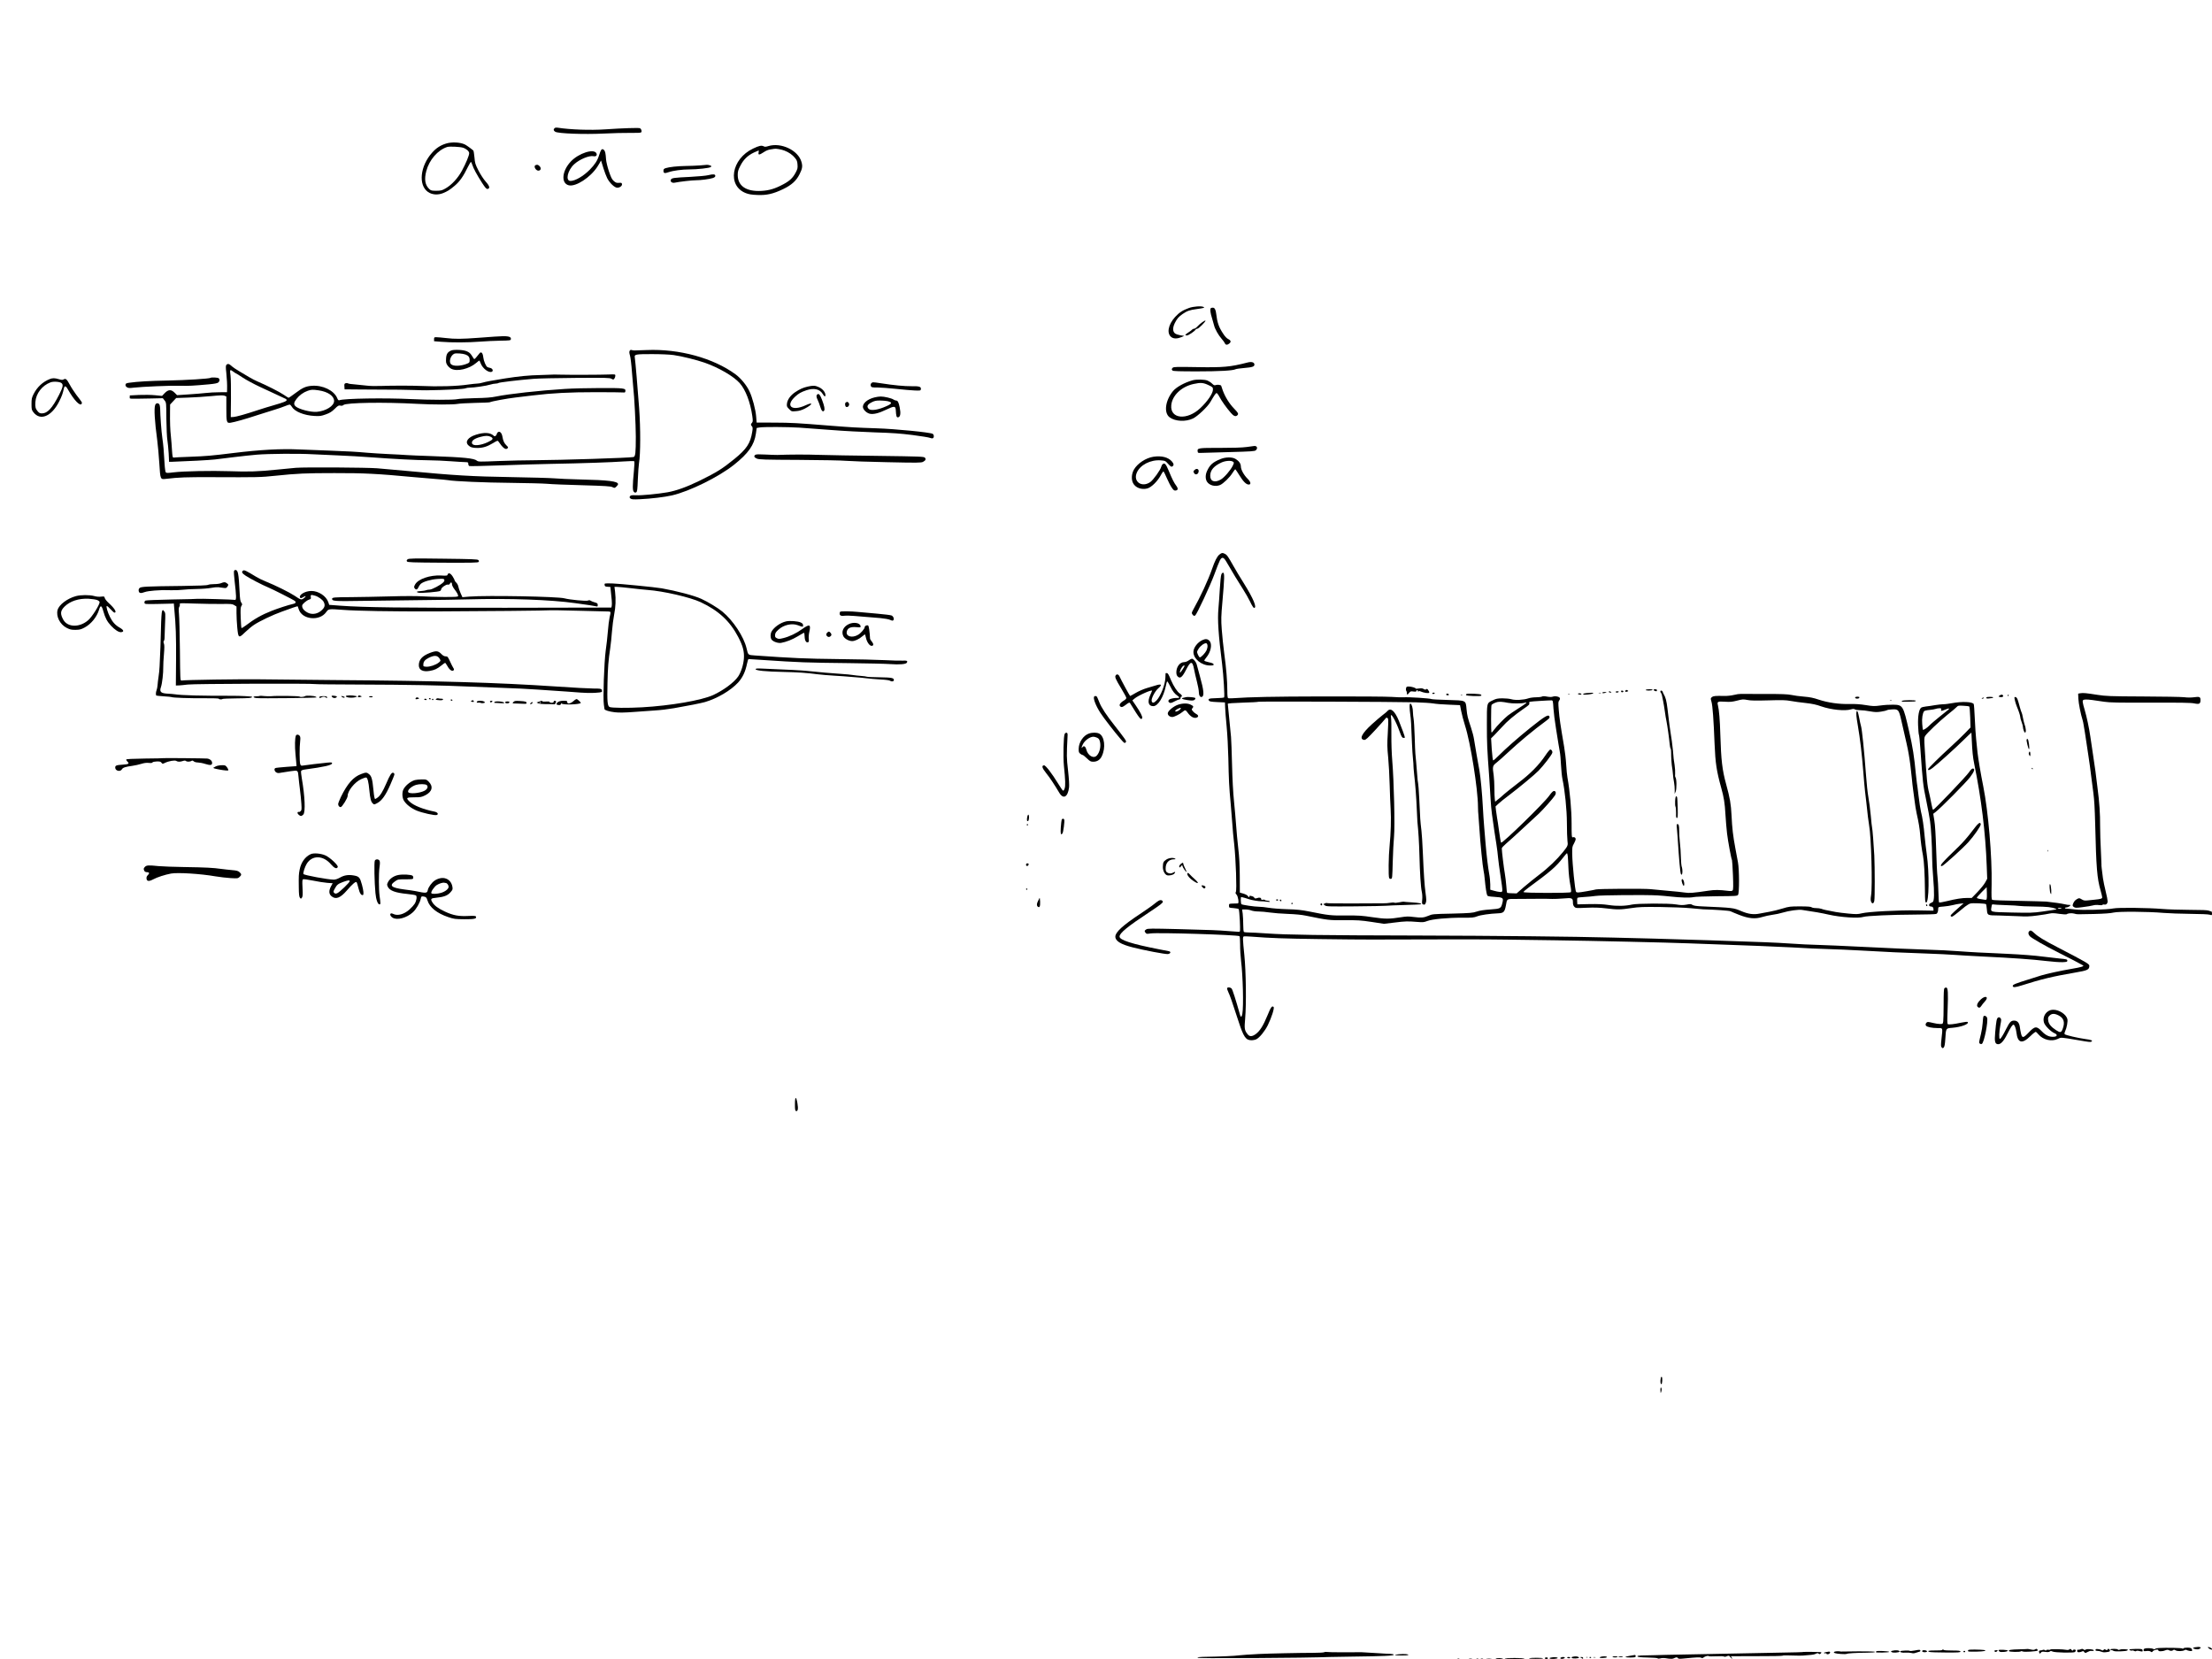 <?xml version="1.0" standalone="no"?>
<!DOCTYPE svg PUBLIC "-//W3C//DTD SVG 20010904//EN"
 "http://www.w3.org/TR/2001/REC-SVG-20010904/DTD/svg10.dtd">
<svg version="1.0" xmlns="http://www.w3.org/2000/svg"
 width="3264pt" height="2448pt" viewBox="0 0 3264 2448"
 preserveAspectRatio="xMidYMid meet">
<g transform="translate(0,2448) scale(0.1,-0.1)"
fill="#000000" stroke="none">
<path d="M8183 22589 c-19 -19 -16 -37 10 -53 41 -27 428 -41 712 -27 134 7
312 11 395 10 98 -2 154 1 161 8 14 14 3 51 -19 61 -17 8 -251 1 -512 -17
-216 -15 -517 -4 -695 24 -27 4 -44 2 -52 -6z"/>
<path d="M6580 22361 c-83 -26 -144 -66 -205 -135 -176 -197 -205 -478 -59
-579 59 -41 143 -48 221 -17 66 27 97 46 171 108 77 65 129 140 197 280 20 39
39 72 44 72 4 0 13 -18 20 -41 16 -52 68 -149 144 -267 48 -74 64 -92 81 -90
41 6 31 44 -27 108 -31 35 -75 102 -106 162 -48 94 -53 111 -60 196 -5 51 -12
97 -17 101 -33 29 -103 79 -124 89 -70 34 -197 40 -280 13z m250 -60 c51 -16
93 -52 93 -82 0 -34 -47 -147 -107 -258 -60 -111 -152 -210 -241 -261 -54 -31
-68 -34 -137 -35 -68 0 -79 3 -103 25 -63 59 -77 143 -45 265 43 165 169 311
308 356 33 11 185 4 232 -10z"/>
<path d="M11337 22324 c-34 -11 -53 -12 -66 -4 -34 18 -68 11 -158 -32 -323
-153 -387 -550 -107 -658 44 -17 87 -24 169 -27 138 -6 235 16 384 88 123 60
191 122 239 218 42 84 47 118 28 183 -49 171 -300 290 -489 232z m238 -66 c64
-24 120 -63 158 -111 25 -30 32 -49 35 -96 4 -52 0 -66 -28 -119 -41 -77 -87
-121 -181 -171 -121 -65 -209 -92 -325 -98 -222 -12 -347 72 -348 234 0 53 6
74 39 138 46 91 108 151 201 195 35 16 66 30 69 30 2 0 2 -13 -1 -30 -9 -40
10 -39 75 4 32 22 69 37 99 41 26 4 52 8 57 9 22 6 103 -8 150 -26z"/>
<path d="M8871 22267 c-6 -8 -20 -42 -31 -78 -24 -78 -61 -135 -137 -213 -94
-95 -215 -166 -285 -166 -78 0 -44 156 54 246 79 73 223 133 287 119 36 -8 57
14 41 44 -38 72 -259 1 -375 -120 -133 -139 -150 -323 -33 -353 103 -26 320
115 423 274 23 36 44 72 47 80 7 18 5 23 43 -105 15 -49 40 -115 55 -145 36
-70 109 -140 148 -140 38 0 74 27 70 53 -3 19 -8 22 -45 19 -34 -3 -47 2 -76
27 -28 25 -41 52 -72 143 -21 62 -39 140 -42 173 -6 94 -13 123 -29 140 -19
18 -28 19 -43 2z"/>
<path d="M7903 22043 c-36 -14 5 -86 45 -81 35 4 41 39 13 67 -21 21 -34 24
-58 14z"/>
<path d="M10325 22039 c-49 -4 -142 -7 -205 -8 -124 -2 -245 -15 -297 -32 -27
-9 -33 -16 -33 -39 0 -37 16 -42 78 -20 62 22 198 40 301 40 121 0 304 20 320
36 12 11 11 15 -13 24 -15 5 -35 9 -44 8 -9 0 -57 -4 -107 -9z"/>
<path d="M10450 21895 c-30 -8 -149 -19 -265 -25 -245 -12 -272 -16 -285 -40
-15 -28 15 -54 54 -46 72 15 256 36 313 36 74 0 202 17 252 33 25 9 36 18 36
32 0 26 -31 28 -105 10z"/>
<path d="M17543 19935 c-91 -33 -144 -67 -203 -132 -105 -115 -128 -248 -52
-300 36 -24 89 -22 152 5 l35 16 -55 8 c-30 5 -66 17 -80 27 -37 27 -38 85 -5
153 32 65 58 95 116 135 65 45 105 59 205 72 112 16 124 19 104 31 -28 18
-152 9 -217 -15z"/>
<path d="M17867 19933 c-14 -13 -7 -72 17 -146 13 -42 27 -91 31 -109 11 -50
65 -146 111 -197 22 -25 43 -54 47 -64 10 -27 33 -31 61 -10 35 25 32 49 -9
69 -23 11 -50 39 -78 83 -63 95 -86 163 -101 291 -6 60 -23 90 -49 90 -13 0
-27 -3 -30 -7z"/>
<path d="M17744 19728 c-23 -15 -56 -44 -73 -63 -17 -19 -39 -35 -49 -35 -11
0 -25 -6 -31 -14 -6 -7 -31 -26 -56 -42 -50 -31 -56 -44 -21 -44 23 0 113 61
129 87 4 7 16 13 26 13 19 0 124 106 119 119 -2 4 -22 -5 -44 -21z"/>
<path d="M7300 19513 c-25 -2 -135 -10 -246 -18 -243 -18 -341 -19 -476 -3
-57 7 -119 12 -138 12 -32 1 -35 -1 -35 -29 l0 -30 100 -8 c149 -13 411 -12
580 2 83 6 217 13 300 14 135 2 150 4 153 20 9 45 -46 54 -238 40z"/>
<path d="M6655 19307 c-52 -24 -69 -52 -73 -120 -3 -52 0 -67 20 -97 13 -19
39 -43 58 -52 86 -44 264 -2 367 87 23 19 43 35 46 35 2 0 12 -20 21 -44 28
-73 116 -140 162 -122 28 11 13 49 -22 57 -17 3 -36 9 -43 13 -22 14 -54 91
-60 145 -7 67 -33 90 -59 53 -9 -13 -30 -38 -45 -55 -26 -30 -29 -31 -40 -13
-7 10 -21 32 -32 49 -32 48 -84 69 -183 74 -61 2 -96 -1 -117 -10z m213 -58
c45 -17 62 -39 62 -81 0 -36 -3 -40 -37 -54 -91 -38 -204 -42 -238 -8 -36 36
-6 131 49 155 24 10 125 3 164 -12z"/>
<path d="M9291 19303 c-7 -14 -6 -33 5 -69 8 -27 22 -137 29 -244 8 -107 17
-213 20 -235 14 -110 37 -543 37 -717 0 -245 -6 -296 -35 -302 -63 -13 -1075
-45 -1452 -47 -137 0 -382 -6 -544 -12 -270 -11 -295 -11 -313 5 -42 36 -194
51 -673 68 -154 5 -316 12 -360 15 -44 4 -168 10 -275 15 -107 5 -244 14 -305
19 -184 16 -259 20 -565 32 -162 6 -361 13 -442 17 -272 13 -578 -4 -978 -53
-317 -39 -393 -46 -635 -55 -127 -4 -237 -10 -245 -12 -12 -2 -16 17 -22 107
-3 61 -11 153 -16 205 -11 98 -15 204 -13 373 l1 98 45 48 45 48 172 6 c95 3
250 13 343 22 123 12 178 14 198 6 l27 -11 0 -178 c0 -203 4 -218 61 -210 61
9 220 54 399 113 96 31 213 68 260 82 47 14 111 36 142 49 32 13 64 24 72 24
8 0 23 -16 34 -34 41 -70 181 -126 335 -134 78 -4 96 -1 164 23 61 22 89 40
132 82 47 47 58 53 83 48 20 -5 35 -2 46 9 40 35 595 44 1087 17 239 -13 529
-13 596 -1 30 6 147 12 261 15 114 2 212 6 218 10 19 12 257 56 380 70 69 8
181 21 250 30 291 35 542 48 925 48 209 0 394 -2 410 -4 25 -3 31 0 33 18 7
45 -18 48 -373 47 -181 0 -415 -6 -520 -13 -372 -23 -830 -74 -1015 -112 -71
-15 -150 -21 -312 -24 -120 -3 -237 -9 -260 -15 -56 -13 -418 -12 -678 1 -385
19 -995 10 -1063 -17 -12 -4 -21 5 -32 33 -47 112 -215 193 -375 180 -90 -7
-137 -29 -243 -109 -49 -37 -94 -68 -98 -68 -4 0 -36 20 -71 44 -58 41 -258
142 -388 197 -30 12 -84 41 -120 62 -36 22 -103 62 -150 89 -47 27 -99 63
-115 79 -34 32 -56 36 -75 14 -9 -11 -10 -37 -1 -112 10 -101 14 -177 12 -249
l-1 -41 -112 -1 c-62 0 -153 -5 -203 -11 -49 -6 -165 -15 -256 -21 l-166 -11
-36 36 c-51 51 -93 49 -147 -6 l-39 -41 -103 10 c-57 6 -164 7 -238 4 l-135
-7 0 -25 c0 -28 -39 -26 309 -20 l179 4 26 -33 c25 -32 25 -33 26 -274 2 -139
8 -272 15 -312 6 -38 15 -126 19 -195 l6 -125 45 1 c234 8 553 25 630 34 52 6
181 21 285 35 105 13 255 29 335 36 168 14 621 18 825 6 77 -4 246 -12 375
-17 129 -5 354 -18 500 -29 317 -24 653 -41 845 -43 77 0 219 -7 315 -14 96
-7 194 -13 218 -13 38 -1 42 -3 42 -26 0 -14 7 -28 16 -32 9 -3 217 1 463 10
245 9 579 19 741 22 456 8 910 24 1073 36 83 6 152 7 156 3 5 -5 2 -70 -5
-144 -21 -219 -21 -287 -1 -307 13 -14 21 -15 35 -7 15 10 18 36 24 190 4 98
12 206 17 239 23 136 24 507 2 815 -20 277 -56 697 -64 747 -8 44 11 48 252
48 134 0 264 -6 321 -14 116 -16 343 -72 459 -113 210 -74 428 -201 517 -302
86 -97 156 -281 185 -484 10 -73 9 -85 -5 -101 -20 -22 -20 -30 -1 -51 13 -15
14 -28 5 -82 -27 -170 -82 -253 -265 -402 -176 -143 -255 -193 -511 -319 -188
-92 -344 -148 -474 -171 -146 -25 -382 -48 -464 -44 -67 3 -80 0 -90 -15 -9
-15 -7 -21 9 -34 17 -12 41 -14 143 -9 157 7 364 32 467 56 261 60 690 272
915 451 214 170 300 293 324 460 l12 84 39 7 c61 11 411 9 590 -2 88 -6 302
-22 475 -35 173 -14 461 -29 640 -35 257 -8 373 -16 556 -39 127 -17 243 -35
257 -42 14 -6 33 -9 41 -6 22 9 20 54 -2 66 -42 22 -545 72 -826 81 -319 11
-356 13 -701 40 -473 38 -551 43 -810 44 l-260 1 -7 87 c-7 101 -56 285 -99
374 -42 90 -128 194 -206 251 -327 240 -832 378 -1308 358 -209 -8 -196 -8
-222 0 -15 5 -24 2 -32 -12z m-5847 -308 c18 -14 36 -25 39 -25 3 0 48 -28 99
-62 51 -34 163 -94 248 -134 85 -39 199 -92 254 -118 54 -26 109 -52 122 -57
13 -4 24 -15 24 -22 0 -17 -46 -35 -195 -78 -60 -17 -162 -48 -225 -69 -187
-62 -322 -100 -365 -103 l-40 -2 3 270 c1 149 -1 302 -6 340 -13 95 -10 99 42
60z m1259 -275 c136 -20 227 -83 227 -157 0 -73 -122 -149 -255 -160 -88 -8
-265 38 -312 80 -32 28 -29 57 12 110 41 54 102 98 165 120 53 19 73 20 163 7z"/>
<path d="M18405 19130 c-252 -65 -353 -74 -747 -67 -295 5 -339 4 -353 -9 -18
-19 -19 -26 -3 -42 9 -9 103 -12 360 -12 331 0 532 11 571 32 10 5 67 13 127
18 118 10 150 20 150 50 0 35 -42 47 -105 30z"/>
<path d="M8146 18952 c-2 -1 -79 -4 -172 -6 -163 -3 -317 -18 -521 -50 -196
-31 -289 -49 -332 -62 -25 -8 -61 -14 -80 -14 -20 0 -79 -7 -131 -14 -166 -25
-446 -33 -700 -21 -131 6 -428 6 -589 0 -73 -3 -168 -1 -210 5 -42 5 -107 12
-146 15 -95 8 -122 12 -135 20 -5 3 -19 3 -31 0 -17 -6 -20 -14 -17 -48 l3
-42 225 -2 c124 -1 277 -2 340 -2 185 0 326 -2 460 -6 69 -3 152 -4 185 -4
295 4 552 17 577 30 9 5 36 9 60 9 64 0 246 27 302 45 27 8 63 15 81 15 17 0
35 4 41 9 9 9 294 43 514 61 69 6 350 12 625 14 449 3 503 2 528 -13 27 -15
29 -15 43 3 8 11 14 30 14 42 0 22 -2 22 -102 18 -114 -5 -578 -6 -731 -2 -54
2 -100 2 -101 0z"/>
<path d="M3108 18905 c-12 -13 -366 -35 -633 -40 -267 -5 -442 -15 -570 -33
-41 -6 -51 -11 -53 -29 -2 -14 5 -27 21 -37 20 -13 36 -14 103 -6 121 14 543
32 684 28 123 -4 191 0 424 21 85 8 125 16 138 28 21 19 23 44 6 61 -12 12
-109 17 -120 7z"/>
<path d="M735 18887 c-104 -41 -187 -118 -240 -223 -26 -52 -30 -69 -30 -145
0 -78 2 -89 28 -122 101 -132 269 -62 380 159 41 82 52 113 71 197 9 38 29 34
55 -14 94 -167 188 -264 207 -214 7 17 6 18 -79 128 -31 42 -76 110 -98 152
-44 82 -60 95 -91 76 -15 -9 -30 -8 -70 4 -60 18 -92 18 -133 2z m174 -61 c27
-25 20 -58 -37 -171 -100 -197 -172 -275 -253 -275 -29 0 -43 7 -63 31 -33 39
-39 65 -34 137 9 127 99 243 223 290 44 17 140 10 164 -12z"/>
<path d="M17600 18869 c-120 -33 -244 -101 -293 -162 -113 -138 -136 -320 -48
-385 83 -61 237 -69 345 -17 67 32 215 172 256 243 60 103 80 132 92 132 7 0
26 -25 42 -56 32 -61 103 -161 168 -236 41 -49 72 -60 96 -36 21 21 14 35 -49
100 -69 71 -131 171 -166 267 -12 35 -23 66 -23 68 0 12 -53 21 -77 12 -23 -8
-30 -6 -57 20 -17 17 -48 37 -68 45 -42 18 -161 20 -218 5z m231 -71 c64 -30
67 -33 67 -67 0 -55 -78 -171 -185 -272 -195 -186 -449 -162 -430 41 13 144
150 275 329 314 103 23 144 20 219 -16z"/>
<path d="M12857 18825 c-18 -18 -11 -52 12 -59 9 -3 48 -5 86 -4 39 0 158 -9
265 -20 107 -12 233 -22 280 -24 80 -3 85 -2 88 18 6 38 -21 47 -136 45 -106
-1 -264 14 -456 44 -121 18 -121 18 -139 0z"/>
<path d="M11920 18776 c-73 -17 -117 -37 -188 -84 -69 -47 -113 -109 -120
-169 -4 -39 -1 -46 32 -79 36 -36 37 -37 102 -31 46 3 83 14 130 38 119 62
129 103 12 49 -204 -94 -305 -11 -155 127 51 47 86 67 165 94 112 38 200 18
243 -56 24 -40 39 -45 39 -14 0 40 -41 90 -94 115 -56 26 -85 28 -166 10z"/>
<path d="M12063 18662 c-20 -14 -20 -38 2 -82 12 -25 30 -71 39 -103 17 -59
40 -82 57 -56 13 19 3 70 -32 161 -29 74 -45 93 -66 80z"/>
<path d="M12905 18616 c-110 -27 -185 -94 -170 -153 9 -37 60 -81 103 -89 54
-10 131 9 239 61 119 57 137 56 141 -5 5 -91 11 -112 34 -108 34 5 42 57 24
145 -16 80 -29 103 -55 103 -9 0 -26 7 -38 15 -27 19 -137 45 -188 44 -22 0
-63 -6 -90 -13z m189 -55 c86 -20 72 -41 -58 -93 -104 -41 -193 -49 -219 -20
-31 34 -18 63 42 94 44 23 66 28 125 28 39 0 88 -5 110 -9z"/>
<path d="M12483 18543 c-19 -7 -16 -60 3 -67 22 -8 44 11 44 39 0 18 -22 40
-33 34 -1 0 -8 -3 -14 -6z"/>
<path d="M2290 18504 c-19 -49 -8 -238 30 -519 10 -77 24 -232 31 -344 15
-238 14 -237 98 -227 196 23 290 26 681 25 684 -3 713 -2 935 21 319 33 446
39 870 39 440 1 644 -10 1165 -59 58 -5 191 -17 295 -25 105 -8 201 -17 215
-20 84 -17 547 -37 925 -40 242 -3 485 -9 540 -14 55 -6 287 -15 515 -21 345
-10 420 -15 447 -28 31 -16 33 -15 58 8 14 13 25 29 25 36 0 42 -142 60 -560
69 -151 4 -324 11 -385 17 -60 5 -348 13 -640 18 -562 9 -834 25 -1520 90
-106 10 -191 18 -450 40 -149 12 -1064 18 -1200 7 -55 -5 -185 -17 -290 -28
-263 -27 -412 -32 -685 -22 -274 9 -681 1 -828 -17 -80 -10 -105 -11 -115 -1
-7 7 -15 60 -19 134 -10 185 -18 273 -33 377 -13 86 -31 331 -32 438 -1 23 -7
49 -13 57 -19 23 -49 18 -60 -11z"/>
<path d="M7342 18098 c-7 -7 -12 -17 -12 -24 0 -6 -7 -17 -15 -24 -13 -10 -19
-10 -33 3 -50 46 -140 50 -260 12 -117 -37 -164 -103 -112 -155 30 -30 63 -40
134 -40 81 0 145 20 230 71 66 40 70 41 82 23 64 -95 106 -126 132 -100 14 13
12 18 -14 43 -33 31 -50 67 -60 128 -10 62 -44 91 -72 63z m-102 -63 c47 -24
37 -43 -43 -80 -108 -50 -216 -59 -231 -19 -14 38 30 73 126 98 70 19 113 19
148 1z"/>
<path d="M18395 17884 c-65 -9 -201 -13 -391 -13 -318 1 -338 -2 -332 -49 3
-25 6 -27 48 -25 25 1 213 6 419 12 329 9 376 12 392 27 33 30 18 67 -24 63
-7 -1 -57 -8 -112 -15z"/>
<path d="M11148 17770 c-29 -18 -21 -40 20 -57 32 -14 110 -17 627 -19 325 -2
637 -8 695 -14 58 -5 329 -15 602 -20 448 -10 501 -9 528 5 39 20 48 42 26 63
-15 15 -82 17 -674 25 -361 4 -758 11 -882 15 -191 7 -439 6 -620 -1 -25 0
-103 2 -175 6 -89 5 -136 4 -147 -3z"/>
<path d="M17018 17740 c-110 -17 -232 -98 -284 -186 -37 -63 -43 -147 -15
-202 34 -68 123 -102 209 -80 60 15 153 106 201 196 18 35 37 60 41 55 5 -4
26 -49 48 -99 22 -51 54 -113 72 -139 26 -38 36 -46 58 -43 36 4 39 30 9 70
-33 43 -62 102 -112 223 -42 101 -60 120 -90 95 -7 -6 -17 -23 -20 -38 -10
-45 -117 -194 -161 -225 -123 -86 -256 4 -200 137 48 115 203 195 355 183 64
-5 68 -7 109 -53 36 -39 47 -46 60 -37 26 16 25 38 -4 72 -54 64 -154 90 -276
71z"/>
<path d="M18009 17706 c-113 -46 -157 -85 -198 -176 -26 -56 -26 -116 -2 -156
35 -57 123 -80 194 -51 48 21 143 112 183 178 20 32 40 57 43 54 4 -2 30 -42
59 -88 57 -93 101 -137 138 -137 38 0 31 39 -16 85 -55 54 -100 135 -100 182
-1 43 -27 80 -80 112 -49 29 -146 28 -221 -3z m185 -39 c17 -13 17 -15 -3 -58
-31 -65 -125 -175 -177 -205 -91 -53 -160 -26 -156 62 3 79 56 139 165 189 58
27 143 33 171 12z"/>
<path d="M17626 17544 c-19 -18 -19 -20 -6 -45 15 -27 48 -24 62 5 21 48 -20
77 -56 40z"/>
<path d="M17991 16295 c-33 -29 -65 -91 -106 -210 -57 -164 -170 -409 -280
-605 -21 -38 -23 -47 -11 -64 15 -23 27 -28 42 -18 23 15 219 435 280 599 34
94 72 190 84 213 29 57 55 52 95 -17 89 -154 183 -309 241 -398 36 -55 85
-142 110 -192 27 -58 49 -93 59 -93 47 0 -9 135 -149 360 -57 91 -127 206
-154 256 -83 147 -96 165 -124 180 -38 20 -52 18 -87 -11z"/>
<path d="M6015 16227 c-15 -12 -17 -20 -10 -31 9 -14 71 -16 528 -19 423 -2
520 0 529 11 8 10 8 17 -4 28 -12 12 -92 15 -519 20 -446 6 -506 4 -524 -9z"/>
<path d="M3453 16053 c-4 -9 1 -80 10 -157 24 -200 26 -272 7 -268 -24 6 -544
20 -552 16 -3 -2 -174 -7 -380 -10 -205 -4 -381 -11 -391 -16 -11 -6 -17 -18
-15 -31 3 -22 4 -22 188 -19 102 2 199 5 215 5 l30 2 7 -80 c23 -248 28 -398
26 -745 l-3 -385 45 1 c25 1 83 7 130 13 86 12 1861 18 1879 7 5 -3 303 -6
662 -7 705 -2 1231 -12 1589 -29 124 -6 356 -15 515 -20 160 -5 389 -16 510
-25 429 -29 521 -35 645 -45 134 -11 301 -4 312 13 4 6 2 19 -3 29 -8 16 -24
18 -118 18 -60 0 -308 13 -552 30 -885 59 -1739 84 -3284 95 -407 3 -895 8
-1085 11 -298 4 -1110 -8 -1163 -18 -17 -3 -18 19 -22 447 -3 248 -9 488 -14
535 -6 66 -5 90 5 107 8 12 11 29 7 38 -5 16 12 16 218 9 123 -4 298 -7 389
-6 150 2 168 1 198 -18 l32 -20 0 -97 c0 -53 5 -149 11 -212 15 -158 21 -163
114 -72 38 37 99 88 134 111 83 55 278 148 411 195 58 20 133 47 167 60 35 13
65 20 67 17 2 -4 9 -23 15 -44 49 -151 305 -178 403 -42 36 51 36 51 249 35
208 -16 693 -24 1344 -23 677 2 1707 12 1715 17 3 2 190 -1 415 -7 226 -6 425
-11 443 -11 37 -1 37 -3 17 -89 -8 -35 -19 -126 -25 -203 -6 -77 -20 -205 -32
-285 -23 -170 -42 -709 -27 -799 5 -31 9 -60 9 -64 0 -16 73 -38 153 -47 58
-7 142 -6 287 5 113 8 246 17 295 21 97 6 195 18 290 34 204 35 399 74 459 91
183 54 380 171 488 288 68 76 106 157 132 281 7 36 17 65 22 65 5 0 97 -6 204
-13 548 -37 642 -40 1285 -47 259 -3 529 -9 600 -14 141 -10 232 -2 246 20 17
27 2 34 -62 31 -35 -2 -152 1 -259 7 -107 6 -422 13 -700 16 -465 5 -670 14
-1219 53 -106 8 -100 3 -125 107 -40 171 -198 410 -357 541 -66 54 -212 143
-311 188 -102 47 -363 116 -583 155 -95 17 -630 69 -730 72 -119 2 -117 3
-113 -23 2 -19 10 -24 44 -26 l41 -3 7 -67 c3 -37 9 -95 13 -129 3 -34 3 -72
0 -85 l-6 -23 -1548 -3 c-1521 -2 -2104 5 -2456 31 l-159 12 -13 39 c-31 91
-144 166 -250 166 -93 0 -191 -59 -166 -99 7 -11 15 -10 45 8 43 27 49 11 7
-18 -35 -25 -43 -23 -136 40 -75 50 -286 154 -423 209 -46 18 -109 49 -140 68
-141 86 -177 104 -192 94 -31 -19 -21 -40 37 -78 62 -41 249 -138 323 -168 71
-29 383 -187 402 -204 23 -20 9 -38 -37 -46 -50 -10 -217 -64 -305 -99 -150
-59 -257 -120 -388 -220 -29 -22 -55 -37 -58 -34 -4 3 -9 73 -12 155 -4 126
-2 153 11 172 14 21 14 25 -3 49 -14 21 -19 53 -24 156 -14 274 -23 325 -63
325 -7 0 -17 -8 -20 -17z m5853 -252 c87 -11 200 -22 249 -26 234 -17 629
-108 785 -181 263 -124 430 -278 553 -513 68 -129 91 -215 84 -315 -6 -94 -42
-205 -86 -270 -60 -87 -217 -203 -367 -272 -173 -79 -629 -157 -1049 -181
-212 -12 -456 -10 -481 5 -31 17 -36 80 -30 357 5 226 13 327 41 515 8 52 19
160 25 240 6 80 21 192 32 250 23 114 27 224 14 338 l-9 72 40 0 c21 0 111 -9
199 -19z m-4657 -111 c47 -13 110 -58 127 -91 24 -47 18 -78 -24 -119 -59 -59
-143 -75 -210 -41 -58 30 -87 67 -83 107 2 21 64 73 99 85 31 10 33 14 28 40
-6 33 4 36 63 19z"/>
<path d="M18022 16003 c-7 -15 -16 -109 -22 -208 -6 -99 -15 -232 -21 -295
-15 -165 -1 -380 55 -825 20 -163 39 -476 29 -486 -5 -5 -57 -10 -117 -11
-109 -3 -125 -9 -106 -38 7 -11 37 -16 122 -20 l113 -5 3 -75 c1 -41 11 -167
22 -280 11 -113 22 -322 25 -465 7 -329 11 -422 35 -675 10 -113 21 -252 25
-310 3 -58 15 -188 27 -290 24 -222 40 -677 24 -702 -8 -13 -6 -22 11 -40 23
-26 38 -127 19 -129 -6 0 -38 -1 -71 -2 -60 -2 -60 -2 -60 -32 0 -30 0 -30 67
-35 37 -3 71 -9 76 -15 5 -5 13 -83 17 -172 6 -159 6 -163 -14 -163 -11 0 -75
4 -143 10 -176 14 -250 17 -751 30 -406 10 -451 10 -473 -4 -28 -19 -29 -25
-10 -51 12 -16 20 -17 72 -9 105 16 1280 -20 1313 -40 6 -4 10 -52 10 -124 -1
-64 6 -173 14 -242 27 -218 39 -668 19 -778 -8 -49 -22 -59 -33 -22 -65 232
-112 377 -125 392 -19 21 -60 24 -67 6 -2 -7 6 -33 18 -58 22 -44 55 -138 150
-430 76 -234 108 -280 192 -280 24 0 57 7 72 15 48 25 124 118 168 206 56 114
101 255 86 270 -23 23 -41 -2 -92 -128 -61 -148 -108 -223 -169 -270 -55 -41
-93 -43 -122 -5 -47 59 -50 82 -37 230 19 215 13 696 -12 941 -24 237 -25 267
-8 273 6 3 57 1 112 -3 280 -22 478 -29 1000 -36 314 -4 662 -8 775 -7 1074 4
1709 4 1990 -1 184 -2 511 -7 725 -10 550 -8 1663 -33 1960 -45 138 -5 324
-12 415 -15 355 -11 944 -36 1115 -45 281 -16 327 -18 540 -25 110 -3 315 -12
455 -20 403 -23 642 -34 975 -45 171 -6 360 -15 420 -20 61 -5 254 -16 430
-25 422 -20 722 -41 930 -66 94 -11 202 -19 240 -17 62 3 70 5 70 23 0 18 -10
21 -115 31 -63 7 -169 19 -235 27 -125 17 -337 33 -535 42 -63 3 -155 7 -205
10 -49 3 -148 7 -220 10 -71 4 -213 12 -315 20 -102 8 -282 17 -400 20 -215 6
-567 22 -1120 49 -162 8 -380 18 -485 21 -212 7 -285 10 -495 24 -176 12 -345
19 -1160 46 -239 8 -613 19 -830 25 -217 5 -487 12 -600 15 -567 15 -1727 27
-2880 30 -1434 3 -1920 10 -2217 31 -111 8 -231 14 -265 14 -35 0 -68 4 -73 8
-6 4 -10 51 -10 107 0 55 -4 128 -8 163 l-9 62 50 0 c27 0 66 -7 85 -15 21 -8
67 -15 105 -15 38 0 113 -7 168 -15 54 -8 176 -18 269 -21 108 -4 205 -13 265
-26 322 -66 343 -69 570 -67 189 2 237 -1 398 -25 l183 -28 152 18 c168 21
199 21 337 10 85 -7 101 -6 150 13 72 28 302 50 520 49 145 -1 171 2 216 20
50 20 188 40 313 45 78 3 94 20 112 117 17 100 9 95 150 95 68 0 205 1 304 2
99 1 203 0 230 -2 28 -1 101 2 164 7 131 12 141 7 141 -64 0 -25 7 -45 21 -59
20 -20 27 -21 177 -14 117 5 191 3 290 -9 172 -21 212 -20 374 4 115 17 174
19 433 16 165 -2 365 -10 445 -18 80 -8 161 -15 180 -16 182 -5 389 -20 405
-29 11 -6 70 -30 130 -54 141 -54 234 -63 340 -30 39 12 105 26 148 32 43 5
113 20 155 33 88 27 231 47 282 39 155 -22 302 -48 392 -69 176 -40 442 -58
514 -34 49 16 423 33 749 34 171 1 317 5 327 10 17 8 28 36 28 77 0 25 2 26
78 32 42 3 104 13 136 21 33 9 82 18 110 21 l51 6 -54 -48 c-139 -124 -146
-132 -134 -143 14 -15 24 -9 103 55 34 28 83 67 108 88 26 20 61 41 77 45 34
9 220 1 230 -10 4 -4 10 -39 13 -79 8 -88 5 -86 172 -88 63 -1 187 -6 275 -10
134 -7 183 -6 300 10 77 10 159 23 182 29 32 7 69 6 140 -5 53 -8 102 -10 108
-6 19 15 71 20 111 10 49 -13 19 -12 291 -6 154 4 251 11 290 21 71 18 516 15
738 -5 77 -6 255 -13 395 -14 151 -1 268 -6 288 -13 31 -10 32 -10 32 19 0 16
-4 29 -9 29 -5 0 -22 5 -38 12 -19 8 -108 12 -283 12 -140 1 -320 6 -400 13
-217 18 -652 23 -725 8 -90 -19 -462 -29 -570 -15 -49 6 -102 11 -117 11 -16
0 -28 4 -28 9 0 6 10 10 23 10 22 1 57 21 57 33 0 4 -8 6 -17 4 -10 -1 -40 3
-68 10 -47 11 -160 27 -270 39 -27 2 -214 7 -415 11 -201 3 -372 9 -381 14
-14 7 -15 34 -11 231 8 408 -49 1069 -123 1443 -38 188 -75 410 -85 500 -5 55
-15 143 -20 195 -6 52 -15 188 -20 303 -5 114 -12 212 -16 218 -20 34 -173 40
-319 13 -49 -9 -108 -17 -130 -16 -22 0 -76 -6 -120 -13 -44 -8 -105 -17 -136
-20 -31 -3 -63 -12 -71 -18 -33 -27 -50 -127 -45 -260 3 -69 8 -131 12 -138 4
-6 14 -95 21 -198 36 -513 40 -547 87 -771 13 -63 29 -146 36 -185 6 -38 16
-95 21 -125 13 -76 30 -371 30 -526 0 -70 7 -209 16 -308 19 -227 16 -345 -8
-357 -10 -5 -26 -13 -35 -18 -25 -12 -23 -46 2 -46 30 -1 45 -14 45 -39 l0
-24 -237 4 c-281 5 -724 -19 -821 -43 -57 -14 -80 -15 -196 -4 -72 7 -156 17
-186 23 -136 25 -187 36 -213 47 -16 6 -52 11 -81 11 -28 0 -58 6 -64 12 -9 9
-59 13 -170 13 -148 0 -163 -2 -262 -32 -58 -18 -143 -39 -190 -47 -47 -8
-110 -20 -140 -26 -92 -20 -173 -9 -280 37 -110 47 -120 48 -568 68 -90 4
-130 10 -149 22 -21 14 -33 15 -89 4 -53 -9 -80 -9 -152 3 -100 18 -574 16
-652 -2 -96 -22 -221 -25 -340 -7 -85 13 -161 16 -290 14 l-175 -4 -3 44 c-2
24 1 48 5 52 5 5 52 11 104 13 51 3 123 9 159 15 77 13 754 18 920 8 63 -4
151 -12 195 -17 140 -16 286 -20 334 -8 26 6 174 11 345 13 278 2 300 3 312
20 20 27 19 372 -1 480 -8 44 -26 139 -39 210 -33 177 -47 290 -56 485 -8 164
-23 252 -80 460 -57 206 -74 354 -85 725 -6 220 -19 373 -36 439 -14 53 -3 58
106 51 75 -5 105 -2 176 16 80 21 92 22 153 10 49 -10 124 -11 308 -6 203 6
258 5 333 -9 50 -9 149 -23 220 -30 97 -11 155 -23 230 -50 144 -50 348 -71
437 -44 31 9 44 9 59 0 10 -7 44 -12 75 -12 31 0 97 -7 147 -17 76 -13 102
-14 165 -4 41 6 80 16 87 21 6 5 41 11 78 12 88 4 96 -5 131 -157 79 -342 96
-417 110 -500 19 -109 32 -215 46 -355 5 -58 14 -134 19 -170 6 -36 15 -110
22 -165 6 -55 20 -138 30 -185 31 -137 46 -229 53 -320 8 -103 23 -211 41
-305 16 -84 27 -277 29 -515 1 -152 3 -175 17 -178 44 -8 50 434 9 718 -10 74
-24 189 -30 255 -13 152 -34 293 -55 370 -8 33 -24 137 -35 230 -11 94 -22
179 -25 191 -2 12 -9 70 -15 130 -23 251 -47 406 -100 634 -87 381 -91 388
-235 391 -50 1 -134 -4 -189 -12 -89 -12 -109 -11 -215 6 -79 13 -154 18 -236
16 -158 -4 -324 20 -456 64 -79 27 -132 38 -220 45 -63 5 -148 16 -187 25 -56
11 -143 15 -390 14 -174 0 -333 0 -354 1 -20 1 -66 -5 -103 -15 -36 -9 -99
-16 -138 -15 -139 3 -164 0 -186 -17 -21 -17 -21 -20 -7 -68 17 -58 32 -266
46 -625 12 -284 29 -397 99 -650 38 -135 52 -223 61 -385 5 -88 16 -216 24
-285 14 -117 62 -375 73 -393 3 -5 9 -104 14 -220 6 -157 5 -215 -4 -225 -8
-11 -25 -13 -67 -8 -134 16 -197 17 -293 2 -222 -33 -280 -38 -347 -27 -36 6
-144 17 -240 25 -96 9 -215 20 -265 25 -87 10 -772 6 -804 -4 -31 -9 -236 -45
-263 -45 -15 0 -29 4 -32 9 -16 25 -54 405 -57 561 -1 97 1 109 25 150 14 25
26 55 26 66 0 24 -21 37 -45 28 -13 -5 -15 21 -15 203 0 202 -25 478 -61 678
-6 33 -15 121 -19 195 -4 74 -18 191 -30 260 -55 322 -70 424 -79 540 -9 108
-8 127 5 141 9 10 14 26 12 35 -4 23 -68 37 -104 24 -18 -7 -45 -7 -85 0 -41
8 -65 8 -78 0 -11 -5 -50 -10 -88 -10 -37 0 -88 -7 -113 -16 -66 -23 -189 -30
-247 -13 -26 8 -86 14 -133 14 -72 -1 -94 -5 -142 -29 -92 -44 -88 -29 -88
-359 0 -279 3 -348 35 -782 8 -110 17 -254 20 -320 3 -66 12 -165 20 -220 28
-202 46 -323 65 -440 10 -66 22 -156 25 -200 4 -44 20 -165 36 -269 17 -104
29 -201 27 -215 -3 -23 -7 -26 -38 -23 -19 1 -58 10 -87 18 l-53 15 0 77 c0
42 -7 113 -16 157 -16 87 -39 273 -54 455 -5 63 -14 171 -20 240 -6 69 -15
204 -20 300 -10 189 -32 425 -50 530 -6 36 -24 139 -41 230 -16 91 -34 195
-39 232 -5 37 -25 113 -44 170 -50 150 -56 174 -66 272 -13 135 -1 129 -278
137 -126 3 -234 9 -240 13 -19 11 -333 32 -417 26 -27 -1 -104 1 -170 6 -66 5
-520 8 -1010 7 -759 -2 -1062 -8 -1340 -27 -27 -2 -56 -1 -62 1 -9 3 -13 35
-13 111 -1 152 -15 328 -45 545 -14 104 -30 263 -37 355 -11 151 -10 192 10
417 30 343 32 419 11 423 -10 2 -21 -8 -27 -25z m4900 -1972 c4 -62 21 -197
38 -300 16 -102 33 -204 36 -226 3 -22 11 -71 19 -110 8 -38 16 -131 19 -205
4 -74 13 -166 21 -205 37 -172 65 -451 66 -651 0 -110 4 -226 8 -259 10 -70 7
-77 -66 -168 -88 -109 -221 -237 -348 -332 -64 -49 -166 -131 -227 -183 l-109
-95 -66 2 c-36 1 -69 3 -73 6 -4 2 -10 48 -13 102 -4 54 -14 136 -22 183 -14
77 -45 331 -45 372 0 9 29 40 64 70 35 29 146 130 246 223 101 94 208 193 238
220 58 54 208 223 236 267 23 35 13 70 -17 66 -13 -2 -38 -28 -66 -68 -72
-105 -694 -711 -711 -694 -5 5 -18 81 -30 169 -12 88 -25 178 -30 200 -4 22
-11 68 -15 103 l-7 62 38 36 c34 32 86 73 173 139 131 99 369 296 423 352 72
74 193 230 203 263 7 23 -10 50 -30 50 -7 0 -39 -38 -70 -85 -98 -146 -226
-275 -405 -410 -70 -52 -219 -173 -235 -190 -5 -6 -31 -28 -57 -48 l-46 -37
-5 38 c-3 20 -6 91 -6 157 0 66 -5 152 -10 190 -20 135 -18 145 42 192 28 22
101 86 160 142 175 163 380 334 572 475 48 36 55 45 48 63 -14 37 -66 6 -285
-169 -180 -145 -362 -305 -463 -407 -38 -39 -74 -71 -81 -71 -7 0 -14 56 -22
163 l-10 162 46 45 c26 26 77 80 115 122 73 83 181 174 320 270 76 52 88 63
83 83 -6 22 -4 22 152 32 86 5 166 10 177 9 18 -1 21 -11 27 -115z m-2032 86
c107 -3 224 -11 260 -17 36 -7 139 -15 229 -18 l165 -7 17 -87 c9 -48 35 -144
57 -215 81 -250 190 -936 191 -1197 1 -49 3 -103 6 -120 2 -17 9 -110 15 -206
13 -210 48 -559 61 -615 6 -22 14 -85 19 -140 10 -107 24 -200 35 -226 5 -13
28 -18 108 -23 126 -8 134 -14 117 -85 -21 -87 -26 -90 -180 -101 -92 -6 -156
-16 -200 -31 -59 -20 -93 -23 -360 -30 -288 -6 -296 -7 -355 -33 -67 -28 -102
-31 -223 -16 -65 9 -103 8 -175 -4 -175 -28 -236 -28 -426 0 -152 23 -205 27
-389 25 -225 -2 -259 2 -542 59 -116 23 -182 30 -330 34 -102 3 -223 13 -270
21 -47 8 -111 15 -143 15 -63 0 -248 27 -259 38 -10 11 -13 107 -2 106 12 -1
95 -25 119 -34 30 -12 146 -31 175 -29 14 1 49 -2 79 -6 40 -6 52 -5 47 4 -4
6 -20 11 -36 11 -16 0 -32 5 -35 10 -3 6 -17 7 -31 4 -17 -4 -24 -2 -24 9 0
21 -25 28 -60 15 -28 -9 -33 -8 -46 11 -15 21 -82 32 -69 11 3 -5 2 -10 -2
-10 -5 0 -14 9 -20 19 -7 11 -36 26 -65 35 l-53 15 -1 238 c-1 176 -7 286 -23
421 -11 101 -26 252 -31 335 -6 84 -20 242 -31 352 -13 125 -24 327 -29 540
-5 187 -11 372 -15 410 -9 96 -47 478 -48 490 -1 6 82 13 221 17 123 3 227 9
230 13 8 7 2025 0 2322 -8z m1363 -8 c62 -12 203 -12 245 1 52 14 26 -8 -96
-85 -59 -37 -127 -84 -152 -103 -57 -46 -163 -155 -203 -209 -17 -24 -34 -43
-38 -43 -9 0 -9 395 0 408 9 13 52 35 86 43 32 7 79 4 158 -12z m6805 -53 c5
-3 11 -74 14 -158 l5 -152 -81 -84 c-45 -46 -144 -141 -221 -211 -150 -136
-325 -309 -325 -322 0 -21 21 -15 68 20 71 54 326 283 460 415 61 61 112 108
112 106 1 -3 3 -50 5 -105 8 -174 16 -257 36 -354 105 -512 167 -1019 185
-1512 l7 -186 -29 -53 c-16 -30 -67 -93 -114 -142 l-85 -88 -65 0 c-80 0 -163
-13 -302 -47 -60 -15 -111 -23 -115 -19 -4 4 -8 73 -10 154 -2 81 -8 181 -13
222 -6 41 -15 224 -20 405 -7 219 -16 363 -27 428 l-16 99 34 26 c71 53 454
440 510 515 62 82 76 127 40 127 -13 0 -33 -20 -58 -57 -38 -57 -509 -550
-528 -553 -5 0 -17 41 -26 92 -9 51 -24 120 -32 153 -28 108 -38 207 -66 660
-9 140 -8 163 6 185 29 45 206 213 328 312 66 52 129 105 139 117 18 20 27 21
98 17 42 -2 82 -7 86 -10z m-415 -46 c-7 -25 4 -25 63 0 26 11 49 18 52 15 7
-7 11 -3 -133 -117 -66 -53 -136 -112 -155 -133 -33 -35 -88 -71 -96 -63 -2 2
-6 41 -10 86 -7 78 5 159 28 188 4 6 40 15 79 18 39 4 81 11 93 16 11 5 35 9
53 9 26 1 30 -2 26 -19z m-5509 -2162 c3 -24 7 -104 10 -180 3 -75 15 -182 26
-239 14 -71 17 -106 9 -114 -15 -15 -699 -14 -699 2 0 6 33 35 73 64 326 239
407 309 507 438 30 39 58 71 62 71 4 0 9 -19 12 -42z m6181 -635 c-3 -10 -14
-13 -32 -9 -16 3 -47 8 -70 11 -24 4 -43 12 -43 18 0 6 33 44 73 84 l72 72 3
-81 c2 -45 0 -88 -3 -95z m284 -89 c97 -3 183 -8 191 -11 8 -3 112 -8 230 -9
194 -3 252 -9 315 -34 24 -9 23 -9 -200 -41 -137 -19 -176 -20 -447 -14 -332
8 -314 3 -302 82 5 34 10 43 22 38 8 -3 94 -8 191 -11z m821 -50 c0 -2 -15 -4
-32 -4 -23 0 -29 3 -19 9 12 8 51 4 51 -5z"/>
<path d="M20800 14048 c0 -29 5 -80 10 -113 10 -60 15 -155 25 -425 3 -80 10
-183 15 -230 5 -47 8 -92 7 -100 -1 -8 4 -64 10 -125 18 -155 32 -346 39 -515
3 -80 7 -163 9 -185 15 -141 25 -307 30 -490 7 -276 20 -477 35 -544 7 -32 10
-80 6 -117 -5 -51 -4 -63 10 -68 26 -10 31 -7 43 23 10 23 9 53 -4 147 -15
107 -26 272 -40 599 -6 141 -14 258 -20 315 -19 164 -18 154 -33 482 -6 114
-13 211 -16 216 -3 6 -11 74 -16 153 -11 138 -17 213 -25 289 -2 19 -7 132
-10 250 -4 118 -11 237 -16 263 -5 26 -9 71 -10 100 0 59 -18 118 -36 125 -9
3 -13 -11 -13 -50z"/>
<path d="M20474 13989 c-10 -12 -44 -40 -74 -62 -30 -23 -102 -85 -161 -138
-147 -135 -186 -217 -108 -227 20 -2 49 24 164 148 77 84 144 158 148 166 12
21 34 17 40 -8 4 -12 1 -106 -5 -208 -10 -158 -9 -210 6 -359 9 -96 19 -278
22 -405 4 -127 9 -285 14 -351 9 -153 3 -361 -15 -542 -16 -154 -20 -460 -6
-481 5 -8 17 -12 27 -10 18 3 19 19 25 248 4 135 12 304 19 375 15 153 -1 816
-26 1120 -9 107 -14 263 -13 385 2 113 -1 225 -5 249 -20 108 63 -26 127 -205
26 -73 36 -90 55 -92 12 -2 22 1 22 6 0 16 -47 144 -90 250 -60 143 -119 193
-166 141z"/>
<path d="M18830 11200 c0 -5 7 -10 15 -10 8 0 15 5 15 10 0 6 -7 10 -15 10 -8
0 -15 -4 -15 -10z"/>
<path d="M18886 11202 c-3 -6 -1 -14 5 -17 15 -10 25 3 12 16 -7 7 -13 7 -17
1z"/>
<path d="M20645 11165 c-33 -7 -65 -9 -70 -5 -6 5 -33 4 -60 -1 -28 -5 -75 -9
-105 -8 -30 0 -227 0 -436 -2 -210 -1 -387 1 -393 5 -6 4 -20 2 -32 -5 l-22
-11 23 -18 c21 -16 55 -17 439 -14 229 2 439 6 466 9 28 3 149 8 270 11 121 3
227 8 235 10 33 11 -17 22 -130 29 -63 4 -117 8 -120 10 -3 1 -32 -3 -65 -10z"/>
<path d="M19055 11150 c-3 -5 1 -10 10 -10 9 0 13 5 10 10 -3 6 -8 10 -10 10
-2 0 -7 -4 -10 -10z"/>
<path d="M19487 11144 c-8 -8 1 -24 14 -24 5 0 9 7 9 15 0 15 -12 20 -23 9z"/>
<path d="M29098 12213 c-54 -73 -140 -172 -199 -228 -248 -239 -288 -285 -245
-285 19 0 303 257 390 352 83 91 188 243 184 266 -8 42 -37 19 -130 -105z"/>
<path d="M6605 16001 c-5 -16 -14 -18 -98 -13 -162 8 -335 -51 -381 -131 -16
-29 -19 -40 -10 -54 19 -31 42 -27 57 9 8 18 24 41 35 52 38 34 149 66 248 73
83 5 94 4 100 -11 5 -12 -1 -26 -17 -41 -38 -38 -166 -105 -198 -105 -16 0
-41 -4 -54 -9 -14 -6 -50 -11 -81 -13 -60 -3 -73 -13 -30 -24 37 -9 304 13
320 27 8 6 14 17 14 24 0 23 74 75 97 69 15 -4 25 1 33 15 13 26 30 19 30 -13
0 -13 15 -43 33 -67 41 -53 57 -83 57 -103 0 -13 -27 -15 -207 -15 -115 1
-263 5 -331 10 -72 5 -265 5 -465 -1 -188 -5 -446 -10 -572 -11 -250 -1 -285
-4 -285 -25 0 -35 35 -37 469 -30 235 4 620 9 856 11 237 2 543 7 680 11 614
17 1219 -5 1585 -56 80 -11 174 -25 210 -30 36 -5 77 -12 93 -16 24 -6 27 -4
27 19 0 22 -6 28 -42 38 -23 6 -51 17 -61 24 -14 10 -25 11 -42 3 -24 -11
-272 13 -345 33 -98 27 -1143 46 -1401 26 l-106 -9 -27 61 c-15 34 -30 77 -33
96 -3 18 -16 44 -29 56 -13 12 -24 27 -24 33 0 6 -14 32 -30 59 -32 50 -64 62
-75 28z"/>
<path d="M3262 15875 c-17 -8 -63 -14 -101 -14 -39 0 -79 -5 -91 -11 -15 -8
-133 -13 -374 -16 -540 -6 -617 -10 -637 -31 -12 -12 -16 -27 -12 -45 6 -33
31 -36 90 -14 21 8 85 18 143 22 122 8 114 8 250 5 58 -1 134 2 170 7 36 5
128 10 205 11 77 1 171 9 209 16 38 8 87 12 108 10 21 -3 56 -7 78 -10 34 -5
42 -2 57 21 16 26 16 27 -6 45 -27 22 -45 23 -89 4z"/>
<path d="M1121 15684 c-127 -34 -250 -127 -271 -204 -26 -95 35 -214 134 -265
50 -25 70 -29 130 -29 61 1 81 6 132 33 100 53 185 159 217 268 20 69 38 61
62 -27 28 -98 56 -152 113 -213 60 -64 116 -99 150 -95 47 5 38 33 -21 66 -64
36 -108 84 -145 160 -34 67 -58 150 -47 160 4 4 28 -17 54 -45 26 -29 53 -53
59 -53 41 0 5 62 -84 142 -28 26 -55 59 -58 74 -6 24 -9 25 -54 20 -29 -4 -68
-1 -102 9 -69 19 -198 18 -269 -1z m315 -59 c19 -8 34 -21 34 -30 0 -40 -111
-217 -168 -266 -125 -110 -301 -108 -366 3 -50 89 -47 134 16 197 83 82 211
123 356 116 52 -3 109 -12 128 -20z"/>
<path d="M2392 15463 c-7 -12 -14 -117 -17 -264 -5 -223 -8 -295 -20 -549 -2
-47 -9 -119 -16 -160 -6 -41 -13 -95 -14 -120 -2 -25 -8 -58 -14 -73 -13 -33
-14 -74 -3 -81 4 -2 55 -7 112 -11 58 -4 108 -8 111 -11 16 -10 271 -19 477
-17 134 1 222 -2 222 -8 0 -10 43 -13 53 -3 4 4 98 8 210 9 190 2 227 5 227
23 0 6 -169 15 -280 15 -477 -1 -755 6 -865 23 -22 3 -65 7 -95 8 -107 5 -130
27 -105 98 18 50 36 208 34 293 -1 33 4 119 10 190 8 97 8 137 0 158 -8 19 -8
31 -1 40 6 6 10 23 10 37 0 14 4 104 7 200 7 166 7 176 -12 199 -20 25 -20 25
-31 4z"/>
<path d="M12397 15453 c-4 -3 -7 -17 -7 -29 0 -28 27 -38 78 -29 34 5 152 -3
519 -35 65 -6 127 -17 148 -27 26 -12 38 -14 46 -6 17 17 3 58 -25 71 -14 6
-110 18 -213 27 -103 9 -228 20 -278 25 -105 11 -259 13 -268 3z"/>
<path d="M11600 15311 c-85 -19 -182 -88 -216 -152 -18 -36 -18 -89 1 -116 22
-31 96 -57 142 -49 76 14 164 48 245 97 46 28 87 51 91 52 5 1 9 -24 10 -55 2
-61 23 -96 51 -85 12 5 14 16 10 49 -3 24 0 70 8 103 26 113 5 121 -104 43
-87 -63 -190 -112 -280 -134 -57 -14 -69 -14 -94 -2 -24 12 -29 19 -27 48 1
28 11 44 51 80 75 69 196 97 282 65 81 -30 80 -30 80 -2 0 19 -9 29 -36 42
-40 19 -161 28 -214 16z"/>
<path d="M12525 15271 c-82 -38 -115 -113 -80 -180 18 -36 82 -71 130 -71 39
0 103 30 147 69 20 17 38 31 40 31 3 0 10 -25 17 -55 14 -61 52 -115 82 -115
31 0 33 27 5 61 -14 17 -26 36 -27 42 -7 114 -18 190 -29 197 -16 10 -50 -5
-50 -22 0 -25 -56 -91 -98 -115 -88 -52 -183 -25 -167 47 11 52 55 73 138 66
67 -6 68 -6 65 16 -7 47 -100 63 -173 29z"/>
<path d="M12205 15144 c-19 -20 -16 -43 8 -58 20 -13 50 2 55 26 3 16 -23 48
-38 48 -5 0 -16 -7 -25 -16z"/>
<path d="M17745 15036 c-73 -32 -135 -113 -135 -176 0 -102 119 -199 243 -200
50 0 58 3 55 17 -2 12 -22 21 -71 31 -37 8 -67 19 -67 24 0 6 12 24 27 42 72
85 95 205 48 251 -27 28 -55 31 -100 11z m73 -83 c2 -18 -5 -49 -14 -69 -19
-40 -80 -104 -99 -104 -7 0 -20 19 -29 41 -17 42 -17 42 11 87 28 45 85 85
113 80 9 -2 16 -16 18 -35z"/>
<path d="M6342 14845 c-113 -44 -162 -99 -162 -182 0 -70 62 -101 165 -82 70
13 103 28 169 80 27 22 51 39 55 39 3 0 18 -23 34 -50 30 -55 69 -82 90 -61 9
9 8 18 -6 39 -9 15 -26 47 -37 72 -42 91 -44 95 -75 95 -21 0 -41 12 -66 38
-45 45 -75 47 -167 12z m148 -89 c14 -26 14 -28 -15 -52 -45 -36 -131 -65
-184 -62 -45 3 -46 4 -44 36 1 39 24 67 75 93 88 45 137 41 168 -15z"/>
<path d="M17540 14735 c-19 -14 -47 -25 -66 -25 -62 0 -114 -66 -116 -146 0
-34 5 -51 21 -67 35 -35 67 -9 121 97 69 137 96 139 120 8 7 -37 25 -117 41
-178 16 -61 29 -132 29 -157 0 -49 20 -80 45 -70 37 13 29 96 -31 311 -19 70
-39 144 -45 166 -11 41 -49 86 -72 86 -7 0 -28 -11 -47 -25z m-60 -80 c0 -11
-63 -106 -67 -101 -15 15 35 106 58 106 5 0 9 -2 9 -5z"/>
<path d="M11150 14606 c0 -21 150 -36 410 -41 221 -5 331 -12 510 -35 41 -6
149 -14 240 -20 91 -5 192 -13 225 -16 33 -4 83 -8 110 -9 28 -2 88 -7 135
-13 47 -6 141 -14 209 -18 81 -4 133 -11 147 -20 23 -16 54 -9 54 11 0 32 -30
38 -210 41 -99 1 -184 5 -190 9 -5 3 -43 8 -82 11 -40 3 -98 9 -128 14 -30 5
-100 12 -155 15 -109 6 -379 30 -515 45 -74 8 -282 19 -652 34 -84 4 -108 2
-108 -8z"/>
<path d="M17199 14543 c-1 -4 -2 -35 -3 -68 -4 -99 -69 -265 -128 -328 -41
-43 -65 -47 -74 -11 -9 35 49 146 98 188 63 54 47 69 -41 41 -25 -8 -84 -26
-131 -39 -47 -14 -120 -46 -162 -71 -42 -25 -79 -45 -82 -45 -5 0 -135 240
-154 283 -15 36 -41 46 -58 22 -17 -23 -6 -51 85 -201 39 -64 71 -124 71 -133
0 -9 -14 -25 -31 -35 -67 -40 -86 -76 -50 -96 16 -8 29 -2 73 30 39 31 55 37
61 28 145 -237 166 -262 181 -223 7 20 -26 85 -94 185 l-51 75 32 27 c54 46
259 137 259 115 0 -3 -12 -30 -26 -61 -46 -101 -29 -166 43 -166 70 0 152 132
187 302 6 31 14 60 18 63 4 4 23 -27 44 -68 38 -78 67 -115 109 -143 33 -21
32 -36 -2 -33 -34 4 -104 -10 -120 -24 -19 -14 -16 -35 5 -46 14 -8 32 -3 73
19 30 16 62 29 72 30 10 0 17 8 17 20 0 11 5 20 10 20 22 0 8 30 -21 47 -34
20 -92 108 -128 193 -38 92 -46 105 -64 108 -9 2 -17 0 -18 -5z"/>
<path d="M20747 14323 c-3 -16 -1 -32 4 -37 5 -6 9 -20 9 -33 0 -30 7 -29 33
3 18 23 25 26 64 20 34 -4 43 -2 43 9 0 9 6 12 15 9 8 -4 12 -11 8 -18 -4 -8
-3 -8 6 0 10 9 19 8 39 -1 15 -7 48 -16 75 -20 52 -7 59 3 31 43 -12 18 -19
20 -29 12 -10 -9 -20 -8 -37 3 -17 11 -35 13 -70 8 -27 -4 -48 -5 -48 -1 0 11
-65 30 -102 30 -31 0 -36 -4 -41 -27z"/>
<path d="M24285 14300 c-4 -6 13 -10 44 -10 27 0 53 5 56 10 4 6 -13 10 -44
10 -27 0 -53 -4 -56 -10z"/>
<path d="M24400 14301 c0 -9 24 -21 41 -21 5 0 9 7 9 15 0 9 -9 15 -25 15 -14
0 -25 -4 -25 -9z"/>
<path d="M23985 14289 c-10 -16 1 -22 26 -14 17 6 19 9 8 16 -19 12 -26 11
-34 -2z"/>
<path d="M23920 14282 c0 -14 11 -21 26 -15 8 3 11 9 8 14 -7 11 -34 12 -34 1z"/>
<path d="M24500 14276 c0 -8 4 -17 9 -20 4 -3 11 -20 15 -38 3 -18 11 -55 17
-83 6 -27 17 -95 25 -150 7 -55 19 -122 25 -150 12 -58 38 -242 46 -330 3 -33
9 -65 14 -71 5 -6 9 -33 8 -60 -1 -61 8 -186 15 -222 4 -15 8 -55 11 -90 2
-34 10 -90 17 -125 6 -34 11 -87 10 -117 l-1 -55 15 35 c17 39 15 193 -4 212
-5 5 -7 29 -4 53 2 24 -1 81 -8 127 -13 82 -15 95 -24 213 -7 74 -24 203 -36
270 -9 50 -16 108 -45 350 -14 116 -27 164 -57 215 -5 8 -11 23 -14 33 -8 21
-34 23 -34 3z"/>
<path d="M23740 14270 c0 -5 10 -10 23 -10 18 0 19 2 7 10 -19 13 -30 13 -30
0z"/>
<path d="M23840 14270 c0 -5 9 -10 19 -10 11 0 23 5 26 10 4 6 -5 10 -19 10
-14 0 -26 -4 -26 -10z"/>
<path d="M23645 14260 c-7 -12 22 -12 50 0 17 7 15 9 -12 9 -17 1 -35 -3 -38
-9z"/>
<path d="M21135 14250 c-3 -5 3 -10 14 -10 12 0 21 5 21 10 0 6 -6 10 -14 10
-8 0 -18 -4 -21 -10z"/>
<path d="M23413 14253 c-55 -4 -75 -23 -24 -23 50 0 121 12 121 21 0 5 -10 8
-22 7 -13 -1 -47 -3 -75 -5z"/>
<path d="M23593 14253 c9 -2 23 -2 30 0 6 3 -1 5 -18 5 -16 0 -22 -2 -12 -5z"/>
<path d="M30700 14251 l-35 -6 3 -75 c3 -67 35 -230 63 -317 5 -17 11 -44 13
-60 3 -15 11 -68 20 -118 8 -49 20 -124 25 -165 6 -41 19 -131 30 -200 11 -69
29 -201 40 -295 12 -93 26 -201 31 -240 13 -99 20 -221 26 -445 16 -668 28
-807 80 -990 13 -46 24 -92 24 -101 0 -19 -23 -26 -105 -34 -27 -2 -76 -7
-107 -11 -48 -5 -63 -2 -92 16 -33 20 -37 20 -65 5 -32 -16 -54 -44 -65 -82
-5 -16 -1 -26 16 -37 21 -14 36 -14 133 -1 61 7 127 19 149 25 22 7 59 9 86 5
28 -4 50 -3 54 3 3 6 15 8 26 5 28 -7 50 14 50 49 0 16 -13 82 -29 146 -16 64
-34 151 -40 192 -17 131 -25 195 -22 204 1 5 -3 99 -9 210 -6 110 -11 271 -11
356 1 179 -10 351 -39 570 -11 85 -25 193 -30 240 -6 47 -22 155 -35 240 -13
85 -31 207 -40 270 -19 131 -53 290 -85 400 -13 41 -25 89 -27 107 -8 53 18
54 317 8 77 -12 208 -15 680 -13 450 1 599 -1 647 -11 76 -16 93 -7 93 50 0
47 -14 52 -101 40 -37 -5 -94 -5 -138 1 -40 5 -315 10 -610 11 -490 2 -548 5
-671 24 -172 27 -207 30 -250 24z"/>
<path d="M21346 14243 c-12 -12 -5 -23 14 -23 11 0 20 4 20 9 0 11 -26 22 -34
14z"/>
<path d="M21640 14240 c-7 -4 -10 -12 -7 -17 9 -14 212 -21 225 -8 3 3 1 10
-4 15 -12 12 -197 20 -214 10z"/>
<path d="M23285 14240 c3 -5 17 -10 31 -10 14 0 22 4 19 10 -3 6 -17 10 -31
10 -14 0 -22 -4 -19 -10z"/>
<path d="M23138 14233 c6 -2 18 -2 25 0 6 3 1 5 -13 5 -14 0 -19 -2 -12 -5z"/>
<path d="M21558 14223 c7 -3 16 -2 19 1 4 3 -2 6 -13 5 -11 0 -14 -3 -6 -6z"/>
<path d="M29504 14216 c-18 -14 -18 -15 9 -21 30 -8 54 6 43 24 -10 15 -28 14
-52 -3z"/>
<path d="M29625 14220 c-3 -5 -1 -10 4 -10 6 0 11 5 11 10 0 6 -2 10 -4 10 -3
0 -8 -4 -11 -10z"/>
<path d="M3835 14212 c-3 -3 -24 -6 -47 -6 -64 -1 -62 -20 2 -27 69 -7 856 2
880 10 3 1 -3 6 -13 12 -21 12 -137 19 -152 8 -19 -12 -72 -18 -82 -8 -10 10
-338 15 -422 6 -24 -2 -70 -1 -102 2 -33 4 -61 5 -64 3z"/>
<path d="M4896 14213 c-11 -11 16 -33 40 -33 20 0 42 16 33 24 -9 7 -67 14
-73 9z"/>
<path d="M5105 14210 c-15 -24 101 -35 150 -14 18 8 17 9 -10 15 -48 11 -133
10 -140 -1z"/>
<path d="M5285 14209 c-11 -16 2 -22 32 -14 26 7 26 8 8 15 -28 12 -33 12 -40
-1z"/>
<path d="M4713 14197 c-9 -16 8 -21 27 -9 25 15 53 15 68 0 6 -6 15 -8 19 -4
4 4 1 11 -7 17 -18 11 -100 8 -107 -4z"/>
<path d="M5048 14194 c12 -8 27 -12 34 -8 8 5 6 10 -8 15 -35 14 -50 10 -26
-7z"/>
<path d="M5446 14198 c7 -11 54 -10 54 1 0 5 -13 9 -30 9 -16 -1 -27 -5 -24
-10z"/>
<path d="M16147 14203 c-22 -21 19 -131 89 -240 42 -67 211 -286 298 -386 53
-62 60 -67 74 -53 14 14 12 20 -22 68 -20 29 -80 107 -132 173 -128 161 -201
272 -233 353 -14 37 -30 73 -34 80 -9 13 -30 16 -40 5z"/>
<path d="M17505 14194 c-11 -3 -30 -7 -42 -10 -44 -9 -22 -22 56 -34 59 -9 84
-9 100 -1 23 13 28 30 9 36 -24 7 -103 13 -123 9z"/>
<path d="M27375 14190 c-8 -12 17 -23 41 -18 10 1 19 9 22 16 5 15 -54 17 -63
2z"/>
<path d="M29314 14191 c-14 -14 1 -22 34 -17 20 3 43 5 50 6 6 0 12 4 12 10 0
9 -86 10 -96 1z"/>
<path d="M29726 14192 c-6 -10 15 -90 34 -137 28 -66 49 -131 50 -152 0 -13 9
-46 20 -75 11 -29 20 -62 20 -74 0 -28 20 -84 30 -84 21 0 16 65 -10 135 -4
11 -13 49 -20 85 -6 36 -15 70 -19 75 -4 6 -15 39 -25 75 -34 127 -40 141 -57
151 -10 5 -20 5 -23 1z"/>
<path d="M6135 14179 c-11 -16 0 -21 30 -13 20 5 23 9 13 15 -18 12 -36 11
-43 -2z"/>
<path d="M29250 14180 c-13 -8 -12 -10 3 -10 9 0 17 5 17 10 0 12 -1 12 -20 0z"/>
<path d="M6330 14170 c0 -5 7 -10 16 -10 8 0 12 5 9 10 -3 6 -10 10 -16 10 -5
0 -9 -4 -9 -10z"/>
<path d="M6440 14170 c-21 -13 -12 -18 44 -22 33 -2 50 1 53 10 3 8 -6 12 -25
12 -17 0 -36 2 -44 5 -7 3 -20 1 -28 -5z"/>
<path d="M6260 14160 c0 -5 9 -10 21 -10 11 0 17 5 14 10 -3 6 -13 10 -21 10
-8 0 -14 -4 -14 -10z"/>
<path d="M6375 14160 c-3 -5 1 -10 10 -10 9 0 13 5 10 10 -3 6 -8 10 -10 10
-2 0 -7 -4 -10 -10z"/>
<path d="M8462 14135 c-45 -40 -92 -48 -92 -15 0 17 -7 20 -51 20 -50 0 -87
-12 -101 -34 -12 -18 -9 -23 16 -28 28 -6 40 0 49 22 5 13 6 13 6 0 2 -25 281
-16 281 9 0 8 -37 43 -57 55 -7 4 -29 -9 -51 -29z"/>
<path d="M6650 14150 c0 -5 7 -10 16 -10 8 0 12 5 9 10 -3 6 -10 10 -16 10 -5
0 -9 -4 -9 -10z"/>
<path d="M6963 14143 c-22 -8 -14 -20 12 -20 20 0 23 2 14 13 -6 8 -12 14 -13
13 0 0 -7 -3 -13 -6z"/>
<path d="M27888 14143 c6 -2 18 -2 25 0 6 3 1 5 -13 5 -14 0 -19 -2 -12 -5z"/>
<path d="M28069 14139 c-26 -16 0 -17 179 -10 12 1 22 6 22 11 0 11 -183 11
-201 -1z"/>
<path d="M7036 14125 c-4 -12 1 -15 22 -13 15 1 33 -1 39 -5 7 -4 24 -5 39 -1
26 7 26 8 9 20 -26 19 -101 18 -109 -1z"/>
<path d="M7230 14131 c0 -18 18 -21 30 -6 10 13 9 15 -9 15 -11 0 -21 -4 -21
-9z"/>
<path d="M7575 14120 c-18 -20 -18 -20 46 -21 35 0 83 -2 107 -4 30 -2 42 1
42 10 0 21 -14 26 -98 31 -70 4 -80 2 -97 -16z"/>
<path d="M7952 14126 l-34 -12 24 -12 c13 -7 57 -12 103 -12 44 1 96 0 115 -2
22 -2 35 1 35 9 0 6 3 15 7 19 10 10 0 24 -18 24 -8 0 -14 -7 -14 -15 0 -10
-10 -15 -30 -15 -16 0 -30 5 -30 11 0 8 -17 10 -50 7 -28 -3 -53 -1 -56 3 -6
11 -10 11 -52 -5z m28 -10 c0 -3 -4 -8 -10 -11 -5 -3 -10 -1 -10 4 0 6 5 11
10 11 6 0 10 -2 10 -4z"/>
<path d="M7295 14120 c-3 -5 -3 -10 2 -11 120 -8 143 -9 143 -1 0 21 -133 32
-145 12z"/>
<path d="M7455 14120 c-8 -12 17 -23 41 -18 10 1 19 9 22 16 5 15 -54 17 -63
2z"/>
<path d="M7829 14104 c-12 -14 -11 -16 5 -13 11 2 21 10 24 17 5 17 -13 15
-29 -4z"/>
<path d="M17382 14081 c-66 -23 -146 -89 -150 -124 -4 -29 28 -57 66 -57 28 0
109 40 150 74 39 33 46 33 74 -6 44 -63 95 -92 136 -77 31 12 28 36 -7 54 -16
8 -39 27 -50 41 -20 25 -20 28 -5 45 20 22 14 32 -30 53 -44 21 -118 20 -184
-3z m22 -78 c-30 -24 -68 -31 -62 -11 6 16 69 48 81 41 6 -3 -3 -17 -19 -30z"/>
<path d="M27395 13978 c-8 -20 -3 -77 18 -198 35 -205 60 -418 82 -695 8 -104
19 -230 25 -280 7 -49 15 -126 20 -170 16 -159 31 -281 40 -330 32 -168 52
-907 29 -1040 -7 -42 -7 -69 0 -88 15 -39 39 -34 48 11 9 41 8 492 0 667 -9
166 -27 398 -33 415 -3 8 -11 86 -19 175 -8 88 -24 210 -35 270 -11 61 -27
207 -35 325 -27 360 -59 677 -75 730 -6 19 -17 70 -25 113 -8 42 -18 85 -24
95 -9 16 -10 16 -16 0z"/>
<path d="M15710 13650 c-17 -32 -24 -338 -11 -470 22 -212 24 -294 11 -334 -6
-20 -17 -35 -23 -33 -7 2 -38 46 -69 98 -97 158 -190 279 -213 276 -39 -4 -28
-41 32 -115 50 -61 124 -172 193 -289 60 -102 127 -66 145 78 4 35 -1 124 -15
250 -22 192 -22 212 -7 514 2 30 -2 40 -15 43 -9 2 -22 -6 -28 -18z"/>
<path d="M16066 13655 c-80 -28 -147 -127 -149 -221 -1 -48 2 -59 22 -75 13
-11 29 -19 35 -19 7 0 36 -22 64 -50 46 -44 57 -50 94 -50 57 0 101 28 126 82
60 124 41 292 -38 333 -36 18 -102 19 -154 0z m119 -59 c27 -12 36 -23 45 -57
18 -68 -1 -158 -44 -206 -46 -53 -132 -6 -156 85 -13 49 -36 64 -56 37 -21
-28 -17 0 6 45 28 55 101 108 153 109 10 1 33 -5 52 -13z"/>
<path d="M4366 13625 c-15 -39 -17 -155 -6 -272 6 -70 13 -139 14 -153 l1 -25
-151 -11 c-83 -6 -156 -14 -162 -18 -20 -12 -13 -45 12 -62 21 -13 34 -14 78
-5 29 5 93 15 142 22 104 14 102 16 111 -85 3 -39 13 -123 21 -186 8 -63 18
-158 21 -210 5 -84 4 -97 -12 -110 -10 -8 -20 -14 -22 -12 -9 7 -23 0 -23 -11
0 -18 32 -47 52 -47 8 0 23 9 34 21 33 37 23 272 -23 536 -9 50 -13 98 -10
106 4 10 25 18 54 22 291 39 403 65 403 92 0 14 -10 15 -67 10 -89 -8 -319
-36 -360 -43 -29 -5 -34 -3 -43 21 -11 30 -12 250 -1 338 5 43 4 63 -6 78 -17
23 -48 25 -57 4z"/>
<path d="M29905 13569 c-8 -12 26 -150 35 -144 12 7 -6 142 -20 150 -5 3 -12
0 -15 -6z"/>
<path d="M29937 13370 c-3 -10 1 -27 9 -37 12 -16 13 -14 14 20 0 39 -14 50
-23 17z"/>
<path d="M2416 13293 c-2 -2 -126 -5 -276 -6 -184 -3 -275 -7 -277 -14 -2 -6
6 -21 18 -32 32 -29 17 -39 -71 -44 -93 -6 -110 -13 -110 -43 0 -50 76 -68
100 -24 12 23 53 36 150 49 41 6 102 19 136 30 41 13 75 17 108 14 33 -4 51
-2 56 7 4 7 31 13 63 14 45 1 59 -3 70 -19 14 -18 16 -19 48 -3 57 28 148 44
170 30 23 -15 57 -15 98 -1 23 8 35 8 46 -1 15 -13 63 -11 83 4 8 6 19 3 31
-8 11 -10 36 -17 62 -17 24 -1 74 -10 110 -22 74 -23 99 -19 99 16 0 31 -32
59 -73 64 -36 4 -637 9 -641 6z"/>
<path d="M3184 13171 c-16 -9 -31 -17 -33 -18 -11 -7 11 -14 85 -28 81 -15
134 -19 134 -10 0 18 -32 64 -47 69 -34 11 -110 3 -139 -13z"/>
<path d="M29980 13140 c0 -5 5 -10 11 -10 5 0 7 5 4 10 -3 6 -8 10 -11 10 -2
0 -4 -4 -4 -10z"/>
<path d="M5333 13060 c-118 -42 -207 -143 -304 -342 -21 -45 -39 -91 -39 -103
0 -24 17 -45 37 -45 20 0 103 133 103 166 0 74 103 202 197 246 35 17 70 28
78 25 19 -8 34 -67 45 -187 12 -125 24 -171 51 -196 20 -18 21 -18 66 6 68 36
124 115 193 272 33 75 60 143 60 152 0 9 -7 19 -16 23 -24 9 -51 -32 -105
-160 -52 -119 -88 -178 -130 -208 -15 -10 -29 -19 -32 -19 -10 0 -17 33 -27
137 -15 155 -27 198 -62 228 -35 30 -47 30 -115 5z"/>
<path d="M6121 12969 c-70 -21 -150 -89 -173 -148 -17 -46 -12 -118 12 -155
35 -57 106 -112 188 -147 83 -34 270 -76 297 -65 30 11 12 40 -30 49 -173 35
-312 91 -372 149 -57 55 -48 63 70 63 93 0 107 3 162 30 103 52 122 130 50
202 -31 31 -37 33 -101 32 -38 0 -84 -5 -103 -10z m174 -72 c28 -21 13 -63
-33 -86 -73 -37 -219 -49 -238 -20 -17 29 47 87 117 108 50 14 133 13 154 -2z"/>
<path d="M24718 12663 c-2 -38 0 -77 6 -88 5 -10 8 -52 8 -92 -2 -58 1 -73 13
-73 12 0 13 25 11 149 -2 81 -6 153 -10 160 -16 25 -24 8 -28 -56z"/>
<path d="M15167 12453 c-12 -19 -18 -81 -9 -87 15 -9 24 9 26 51 1 33 -7 52
-17 36z"/>
<path d="M15666 12384 c-3 -9 -9 -60 -13 -115 -6 -97 0 -117 25 -86 12 15 34
181 26 202 -8 20 -30 19 -38 -1z"/>
<path d="M15150 12310 c0 -5 5 -10 10 -10 6 0 10 5 10 10 0 6 -4 10 -10 10 -5
0 -10 -4 -10 -10z"/>
<path d="M24744 12258 c4 -35 9 -101 12 -148 19 -307 37 -511 48 -529 23 -36
30 63 9 119 -3 8 -7 56 -9 105 -5 135 -6 152 -17 255 -5 52 -10 124 -9 158 0
79 -6 102 -26 102 -12 0 -14 -10 -8 -62z"/>
<path d="M30211 11924 c0 -11 3 -14 6 -6 3 7 2 16 -1 19 -3 4 -6 -2 -5 -13z"/>
<path d="M4584 11876 c-81 -37 -142 -122 -162 -226 -14 -70 -15 -95 -13 -261
1 -103 5 -140 16 -155 15 -19 15 -19 30 0 12 16 14 42 9 143 -5 106 -4 124 10
129 9 3 73 -6 144 -20 70 -15 164 -29 209 -33 l82 -6 -25 -46 c-34 -65 -32
-112 7 -145 62 -53 130 -28 226 83 82 95 131 137 144 124 5 -5 18 -45 28 -88
18 -75 41 -110 66 -102 15 6 10 63 -14 152 -29 107 -42 122 -116 136 -81 15
-143 6 -207 -30 -36 -20 -68 -31 -94 -31 -85 1 -435 65 -446 83 -9 15 20 106
49 153 81 129 243 124 357 -10 50 -58 87 -73 100 -39 10 24 -113 139 -181 170
-65 30 -174 40 -219 19z m576 -399 c0 -19 -151 -164 -184 -177 -24 -9 -32 -8
-45 5 -14 14 -14 20 8 60 31 59 48 73 123 101 72 26 98 29 98 11z"/>
<path d="M17208 11795 c-41 -28 -47 -40 -49 -106 -2 -53 28 -114 62 -124 28
-9 85 3 104 21 24 24 18 38 -10 20 -31 -20 -64 -20 -93 0 -17 12 -22 25 -22
60 0 82 47 134 122 134 25 0 29 3 18 10 -29 19 -94 11 -132 -15z"/>
<path d="M5531 11781 c-12 -21 -6 -328 9 -479 9 -97 34 -167 60 -167 17 0 17
15 1 125 -13 96 -14 327 -1 424 8 54 8 81 0 96 -14 25 -56 26 -69 1z"/>
<path d="M17423 11731 c-13 -11 -23 -26 -23 -35 0 -20 16 -21 24 -1 6 18 26
20 26 3 0 -15 51 -90 57 -84 3 2 -7 28 -21 56 -14 28 -26 58 -26 66 0 19 -10
17 -37 -5z"/>
<path d="M15140 11719 c0 -25 33 -22 38 4 2 12 -3 17 -17 17 -15 0 -21 -6 -21
-21z"/>
<path d="M2140 11690 c-23 -23 -24 -33 -10 -61 7 -12 21 -19 40 -19 35 0 39
-19 10 -45 -14 -13 -20 -29 -18 -49 4 -42 36 -45 98 -12 59 32 173 69 264 86
99 18 436 -3 654 -41 63 -11 163 -22 223 -26 105 -6 110 -5 134 17 31 29 31
41 0 70 -21 19 -41 25 -113 31 -48 4 -121 13 -162 18 -110 16 -221 22 -540 27
-157 2 -329 9 -383 14 -144 15 -174 13 -197 -10z"/>
<path d="M17520 11583 c1 -25 37 -67 90 -102 75 -51 89 -38 24 22 -32 28 -67
62 -78 75 -24 26 -36 28 -36 5z"/>
<path d="M5880 11569 c-67 -12 -128 -53 -154 -104 -17 -35 -18 -39 -3 -71 28
-57 112 -88 287 -105 63 -6 121 -16 128 -22 18 -15 8 -80 -19 -123 -11 -18
-44 -55 -74 -82 -81 -74 -179 -101 -244 -67 -52 26 -59 -24 -8 -56 66 -42 209
-4 300 80 49 45 102 137 115 197 7 36 10 39 37 36 39 -5 50 -14 63 -59 31
-102 139 -189 305 -245 86 -29 102 -31 238 -32 150 -1 185 7 172 39 -4 11 -27
13 -116 9 -138 -7 -222 9 -342 65 -100 47 -155 87 -185 137 -31 50 -23 60 57
67 110 11 166 31 208 78 34 38 37 45 31 82 -11 67 -52 114 -113 128 -46 10
-103 -3 -152 -37 -40 -27 -90 -96 -98 -136 -10 -50 -22 -51 -183 -17 -25 5
-99 16 -164 24 -191 25 -228 56 -138 119 42 30 47 31 155 31 106 0 112 1 115
21 2 11 -3 26 -11 32 -19 16 -141 23 -207 11z m700 -119 c17 0 40 -32 40 -55
0 -32 -49 -71 -112 -90 -59 -17 -134 -20 -143 -5 -11 18 43 97 81 121 39 24
91 39 112 33 8 -2 17 -4 22 -4z"/>
<path d="M24815 11499 c-7 -19 19 -95 31 -89 14 8 6 72 -11 89 -12 13 -15 13
-20 0z"/>
<path d="M30244 11379 c1 -36 8 -74 15 -84 10 -17 11 -7 9 52 -2 40 -9 78 -15
84 -9 9 -11 -3 -9 -52z"/>
<path d="M17730 11411 c0 -12 28 -41 40 -41 14 0 23 21 14 30 -15 14 -54 22
-54 11z"/>
<path d="M15140 11360 c0 -5 5 -10 10 -10 6 0 10 5 10 10 0 6 -4 10 -10 10 -5
0 -10 -4 -10 -10z"/>
<path d="M15337 11225 c-5 -11 -15 -32 -23 -47 -17 -33 -18 -62 -1 -76 26 -22
38 3 35 74 -2 48 -6 63 -11 49z"/>
<path d="M17094 11187 c-11 -6 -41 -28 -65 -48 -24 -21 -118 -86 -209 -147
-252 -167 -360 -266 -362 -331 -2 -65 77 -115 255 -160 162 -42 482 -103 519
-99 40 4 52 35 16 42 -13 3 -81 16 -153 30 -394 77 -575 135 -575 186 0 51
115 146 438 359 166 110 202 138 200 155 -4 25 -34 31 -64 13z"/>
<path d="M28420 11126 c0 -9 5 -16 10 -16 6 0 10 4 10 9 0 6 -4 13 -10 16 -5
3 -10 -1 -10 -9z"/>
<path d="M29942 10738 c-17 -17 -15 -42 8 -71 22 -27 226 -144 437 -250 165
-83 346 -177 352 -183 13 -13 -28 -26 -164 -49 -166 -28 -398 -79 -460 -100
-22 -7 -107 -34 -190 -60 -181 -56 -225 -74 -225 -92 0 -27 34 -25 134 7 286
91 446 130 793 190 178 30 203 42 203 99 0 27 -38 49 -465 271 -207 107 -293
160 -343 208 -46 44 -60 50 -80 30z"/>
<path d="M28692 9898 c-9 -9 -12 -72 -12 -232 0 -122 -3 -238 -6 -258 -6 -37
-8 -38 -48 -38 -23 0 -68 7 -99 15 -32 8 -67 15 -77 15 -25 0 -46 -36 -30 -55
16 -20 90 -35 169 -35 83 0 78 13 59 -163 -10 -94 -9 -110 4 -123 14 -14 17
-14 30 0 11 11 18 48 23 128 10 159 7 154 104 162 131 11 254 57 225 86 -5 5
-46 0 -94 -10 -113 -24 -182 -31 -198 -22 -10 7 -10 53 -3 223 9 235 5 312
-19 317 -9 1 -21 -3 -28 -10z"/>
<path d="M29231 9735 c-48 -44 -69 -88 -51 -110 19 -22 38 -18 57 13 9 15 32
44 51 64 63 67 13 96 -57 33z"/>
<path d="M30219 9556 c-53 -36 -77 -104 -58 -166 14 -46 101 -134 157 -157 44
-18 40 -47 -7 -51 -67 -7 -122 17 -182 80 -78 81 -103 79 -199 -23 -73 -77
-91 -79 -107 -14 -7 28 -15 71 -18 97 -8 65 -36 98 -84 98 -47 0 -66 -20 -116
-119 -47 -95 -83 -151 -95 -151 -15 0 -12 104 7 202 16 83 16 89 0 106 -13 13
-21 14 -35 6 -19 -13 -26 -49 -41 -218 -12 -132 -4 -168 37 -174 42 -6 87 41
142 151 51 100 75 137 91 137 16 0 36 -55 43 -113 18 -159 83 -177 206 -56 44
43 76 67 83 62 6 -4 23 -20 36 -36 69 -82 195 -111 286 -67 51 25 41 25 295
-18 169 -29 185 -31 201 -22 25 16 -2 27 -96 39 -107 15 -284 56 -298 70 -6 6
-4 22 7 46 23 48 41 145 32 178 -17 68 -120 137 -206 137 -32 0 -56 -7 -81
-24z m153 -57 c82 -40 102 -103 64 -203 -21 -55 -35 -57 -97 -17 -74 48 -111
93 -116 144 -5 39 -2 49 20 71 32 32 71 33 129 5z"/>
<path d="M29266 9478 c-3 -7 -7 -50 -10 -94 -3 -45 -14 -117 -25 -160 -31
-128 -32 -131 -17 -143 7 -6 20 -9 29 -5 33 12 98 336 78 387 -11 28 -48 38
-55 15z"/>
<path d="M11730 8187 c0 -76 3 -96 15 -101 28 -10 36 32 22 113 -19 111 -37
105 -37 -12z"/>
<path d="M24505 4138 c-8 -43 -3 -83 10 -83 6 0 11 22 13 49 4 60 -14 85 -23
34z"/>
<path d="M24501 3963 c0 -36 3 -43 9 -28 12 28 12 63 0 70 -6 4 -10 -12 -9
-42z"/>
<path d="M32388 173 c-40 -6 -34 -20 12 -28 27 -5 46 -2 60 8 18 13 19 15 5
21 -17 6 -30 6 -77 -1z"/>
<path d="M32580 172 c0 -6 14 -17 30 -26 24 -11 30 -12 30 -1 0 7 -8 15 -17
19 -10 3 -24 9 -30 12 -7 3 -13 1 -13 -4z"/>
<path d="M31855 162 c-27 -2 -53 -8 -56 -14 -4 -7 -13 -7 -27 1 -22 12 -100
15 -126 5 -9 -3 -16 -14 -16 -24 0 -15 7 -17 45 -12 29 3 50 0 61 -9 14 -11
18 -11 29 4 17 23 87 36 83 16 -4 -19 57 -20 102 -1 26 10 39 11 52 3 23 -14
51 -14 65 0 9 9 18 8 36 -3 25 -17 111 -14 134 4 7 5 17 6 24 3 21 -14 79 -23
85 -14 2 5 0 17 -5 27 -8 14 -22 19 -63 20 -31 0 -56 -4 -60 -11 -5 -8 -11 -8
-15 -2 -8 9 -235 14 -348 7z"/>
<path d="M29800 143 c-131 -3 -163 -9 -157 -26 4 -14 168 -17 178 -3 4 4 16 3
27 -3 20 -11 207 1 220 14 3 3 0 11 -6 17 -10 10 -17 10 -32 0 -15 -9 -31 -9
-62 -2 -24 5 -45 9 -48 8 -3 -1 -57 -4 -120 -5z"/>
<path d="M30255 140 c-3 -5 -17 -7 -30 -4 -12 3 -26 1 -30 -6 -5 -8 -10 -8
-21 1 -8 6 -21 8 -31 3 -10 -4 -27 -8 -38 -8 -14 -1 -19 -7 -17 -21 6 -29 12
-32 27 -11 12 15 22 17 65 11 35 -5 55 -3 66 5 12 10 20 10 42 0 32 -16 310
-22 330 -7 6 5 12 16 12 23 0 17 -37 19 -43 2 -3 -9 -9 -7 -20 7 -12 16 -18
17 -30 7 -8 -7 -26 -11 -39 -8 -55 11 -237 16 -243 6z"/>
<path d="M30695 141 c-11 -5 -26 -6 -32 -4 -8 3 -13 -3 -13 -16 0 -16 6 -21
26 -21 14 0 34 5 45 11 17 8 23 7 34 -8 13 -17 15 -17 48 0 19 10 40 18 48 17
28 -4 50 0 45 9 -10 15 -94 23 -117 11 -15 -9 -24 -9 -32 -1 -13 13 -24 13
-52 2z"/>
<path d="M30927 144 c-15 -15 -6 -24 22 -24 16 0 42 -5 58 -12 28 -11 43 -12
99 -3 26 5 31 9 27 25 -6 22 -29 27 -36 8 -3 -10 -9 -10 -25 -1 -16 10 -23 9
-32 -3 -8 -9 -17 -11 -24 -5 -16 13 -80 24 -89 15z"/>
<path d="M31140 140 c0 -5 9 -10 19 -10 11 0 22 -4 26 -9 9 -15 194 -9 207 6
8 10 7 13 -3 14 -8 1 -30 2 -49 4 -19 2 -46 -1 -59 -7 -17 -6 -27 -6 -29 1 -5
14 -112 14 -112 1z"/>
<path d="M31420 140 c0 -11 30 -21 41 -15 5 3 18 1 30 -5 14 -8 25 -8 31 -2 6
6 24 6 49 -1 44 -11 52 -8 43 17 -5 14 -21 16 -100 15 -52 -1 -94 -5 -94 -9z"/>
<path d="M28250 125 c-36 -7 -67 -9 -70 -5 -5 9 -130 4 -139 -5 -14 -14 28
-26 77 -21 28 2 67 0 85 -5 20 -6 42 -6 57 0 14 5 38 12 53 16 16 3 27 11 25
17 -6 17 -16 17 -88 3z"/>
<path d="M28656 132 c-2 -4 -48 -7 -100 -6 -95 1 -128 -7 -84 -22 13 -4 121
-8 241 -8 188 -1 217 1 215 14 -3 12 -24 15 -120 15 -64 0 -120 3 -124 8 -9 9
-22 9 -28 -1z"/>
<path d="M29040 125 c0 -18 -3 -17 129 -16 107 2 161 14 105 24 -16 3 -75 5
-131 6 -84 0 -103 -2 -103 -14z"/>
<path d="M29490 130 c0 -4 7 -13 14 -20 19 -15 129 -3 123 14 -4 12 -137 18
-137 6z"/>
<path d="M27921 121 c-21 -6 -22 -8 -8 -19 16 -14 117 -7 117 8 0 19 -60 25
-109 11z"/>
<path d="M28367 124 c-12 -12 4 -24 33 -24 16 0 31 4 34 9 10 16 -52 30 -67
15z"/>
<path d="M29430 121 c0 -19 22 -23 38 -7 15 15 14 16 -11 16 -15 0 -27 -4 -27
-9z"/>
<path d="M27093 113 c-34 -4 -43 -17 -19 -26 28 -11 156 -19 173 -12 21 10
129 16 301 18 79 1 121 5 119 12 -3 6 -85 9 -243 8 -131 -1 -243 -3 -249 -3
-5 -1 -19 0 -30 3 -11 2 -35 2 -52 0z"/>
<path d="M27687 114 c-4 -4 -7 -10 -7 -13 0 -11 195 -6 198 4 2 11 -180 20
-191 9z"/>
<path d="M28972 109 c2 -6 8 -10 13 -10 5 0 11 4 13 10 2 6 -4 11 -13 11 -9 0
-15 -5 -13 -11z"/>
<path d="M19540 100 c-8 -5 -78 -9 -155 -9 -200 0 -670 -10 -805 -17 -63 -4
-142 -8 -175 -10 -33 -2 -82 -6 -110 -9 -88 -11 -264 -19 -552 -24 -45 -1 -73
-5 -73 -12 0 -7 254 -9 878 -5 482 4 895 8 917 11 22 2 234 7 470 10 492 6
638 13 632 29 -2 6 -28 11 -58 12 -30 1 -103 4 -164 9 -99 6 -216 13 -255 15
-8 0 -124 0 -256 -1 -133 -1 -250 2 -260 5 -11 3 -26 1 -34 -4z"/>
<path d="M26595 102 c-1 -1 -123 -5 -271 -7 -303 -6 -721 -13 -1019 -20 -617
-12 -711 -14 -722 -14 -16 -1 -27 -1 -183 -5 -69 -1 -151 -3 -183 -4 -42 -2
-57 -6 -55 -14 3 -9 45 -14 148 -16 79 -1 147 -7 150 -12 4 -6 18 -6 36 -2 32
9 55 9 127 -3 30 -4 57 -3 70 3 42 20 56 21 65 6 7 -13 23 -14 108 -5 173 17
219 19 237 9 13 -7 24 -5 35 5 20 17 69 30 75 20 3 -5 52 -6 109 -3 56 3 109
2 115 -3 8 -6 25 -5 44 4 30 12 33 11 55 -17 13 -16 24 -24 24 -18 0 5 -5 15
-12 22 -7 7 -8 12 -3 13 6 1 178 1 382 1 205 -1 375 3 377 7 3 4 40 6 83 4
145 -5 208 -5 253 1 25 3 63 6 85 7 22 1 53 8 68 16 22 11 32 12 43 2 11 -9
17 -9 29 1 9 7 13 16 9 19 -5 6 -273 9 -279 3z"/>
<path d="M26940 101 c-23 -4 -31 -9 -22 -14 6 -5 17 -5 22 -2 6 3 10 1 10 -4
0 -16 35 -14 49 2 12 15 5 28 -13 26 -6 -1 -27 -4 -46 -8z"/>
<path d="M20640 70 c-36 -3 -60 -8 -55 -11 17 -9 179 -10 194 0 18 12 -53 18
-139 11z"/>
<path d="M24045 46 c-38 -6 -65 -14 -60 -17 16 -9 129 -10 144 0 13 8 7 32 -7
30 -4 -1 -38 -6 -77 -13z"/>
<path d="M23207 33 c-38 -10 -10 -28 39 -25 55 4 65 9 44 22 -16 10 -52 11
-83 3z"/>
<path d="M23616 31 c-25 -10 -9 -18 29 -16 17 1 38 3 48 4 9 0 17 6 17 11 0
12 -66 12 -94 1z"/>
<path d="M23794 31 c7 -11 76 -10 76 1 0 4 -18 8 -41 8 -22 0 -38 -4 -35 -9z"/>
<path d="M23880 36 c0 -8 61 -12 66 -4 3 4 -11 8 -30 8 -20 0 -36 -2 -36 -4z"/>
<path d="M22807 22 c-9 -2 -15 -8 -12 -13 8 -12 45 -12 45 0 0 13 -12 18 -33
13z"/>
<path d="M22885 21 c-23 -6 -26 -9 -14 -15 23 -10 114 -3 114 9 0 12 -60 16
-100 6z"/>
<path d="M23031 21 c-10 -6 -10 -10 -1 -16 14 -9 60 2 60 15 0 12 -40 13 -59
1z"/>
<path d="M23125 20 c3 -5 15 -10 26 -10 10 0 19 5 19 10 0 6 -12 10 -26 10
-14 0 -23 -4 -19 -10z"/>
<path d="M23320 23 c8 -3 21 -10 28 -16 8 -7 12 -5 12 7 0 11 -8 16 -27 15
-16 0 -22 -3 -13 -6z"/>
<path d="M23408 23 c7 -3 16 -2 19 1 4 3 -2 6 -13 5 -11 0 -14 -3 -6 -6z"/>
<path d="M23455 20 c4 -6 11 -8 16 -5 14 9 11 15 -7 15 -8 0 -12 -5 -9 -10z"/>
<path d="M23513 23 c9 -2 23 -2 30 0 6 3 -1 5 -18 5 -16 0 -22 -2 -12 -5z"/>
<path d="M22075 10 c-14 -6 0 -9 44 -9 35 -1 62 1 60 3 -10 9 -86 13 -104 6z"/>
<path d="M22203 8 c-2 -5 64 -8 148 -8 84 0 149 3 145 7 -9 10 -287 10 -293 1z"/>
<path d="M22565 10 c-12 -5 24 -8 93 -8 61 -1 112 3 112 7 0 11 -179 12 -205
1z"/>
<path d="M21508 3 c6 -2 18 -2 25 0 6 3 1 5 -13 5 -14 0 -19 -2 -12 -5z"/>
<path d="M21678 3 c12 -2 30 -2 40 0 9 3 -1 5 -23 4 -22 0 -30 -2 -17 -4z"/>
<path d="M21788 3 c6 -2 18 -2 25 0 6 3 1 5 -13 5 -14 0 -19 -2 -12 -5z"/>
<path d="M21853 3 c9 -2 23 -2 30 0 6 3 -1 5 -18 5 -16 0 -22 -2 -12 -5z"/>
<path d="M21938 3 c17 -2 47 -2 65 0 17 2 3 4 -33 4 -36 0 -50 -2 -32 -4z"/>
</g>
</svg>
